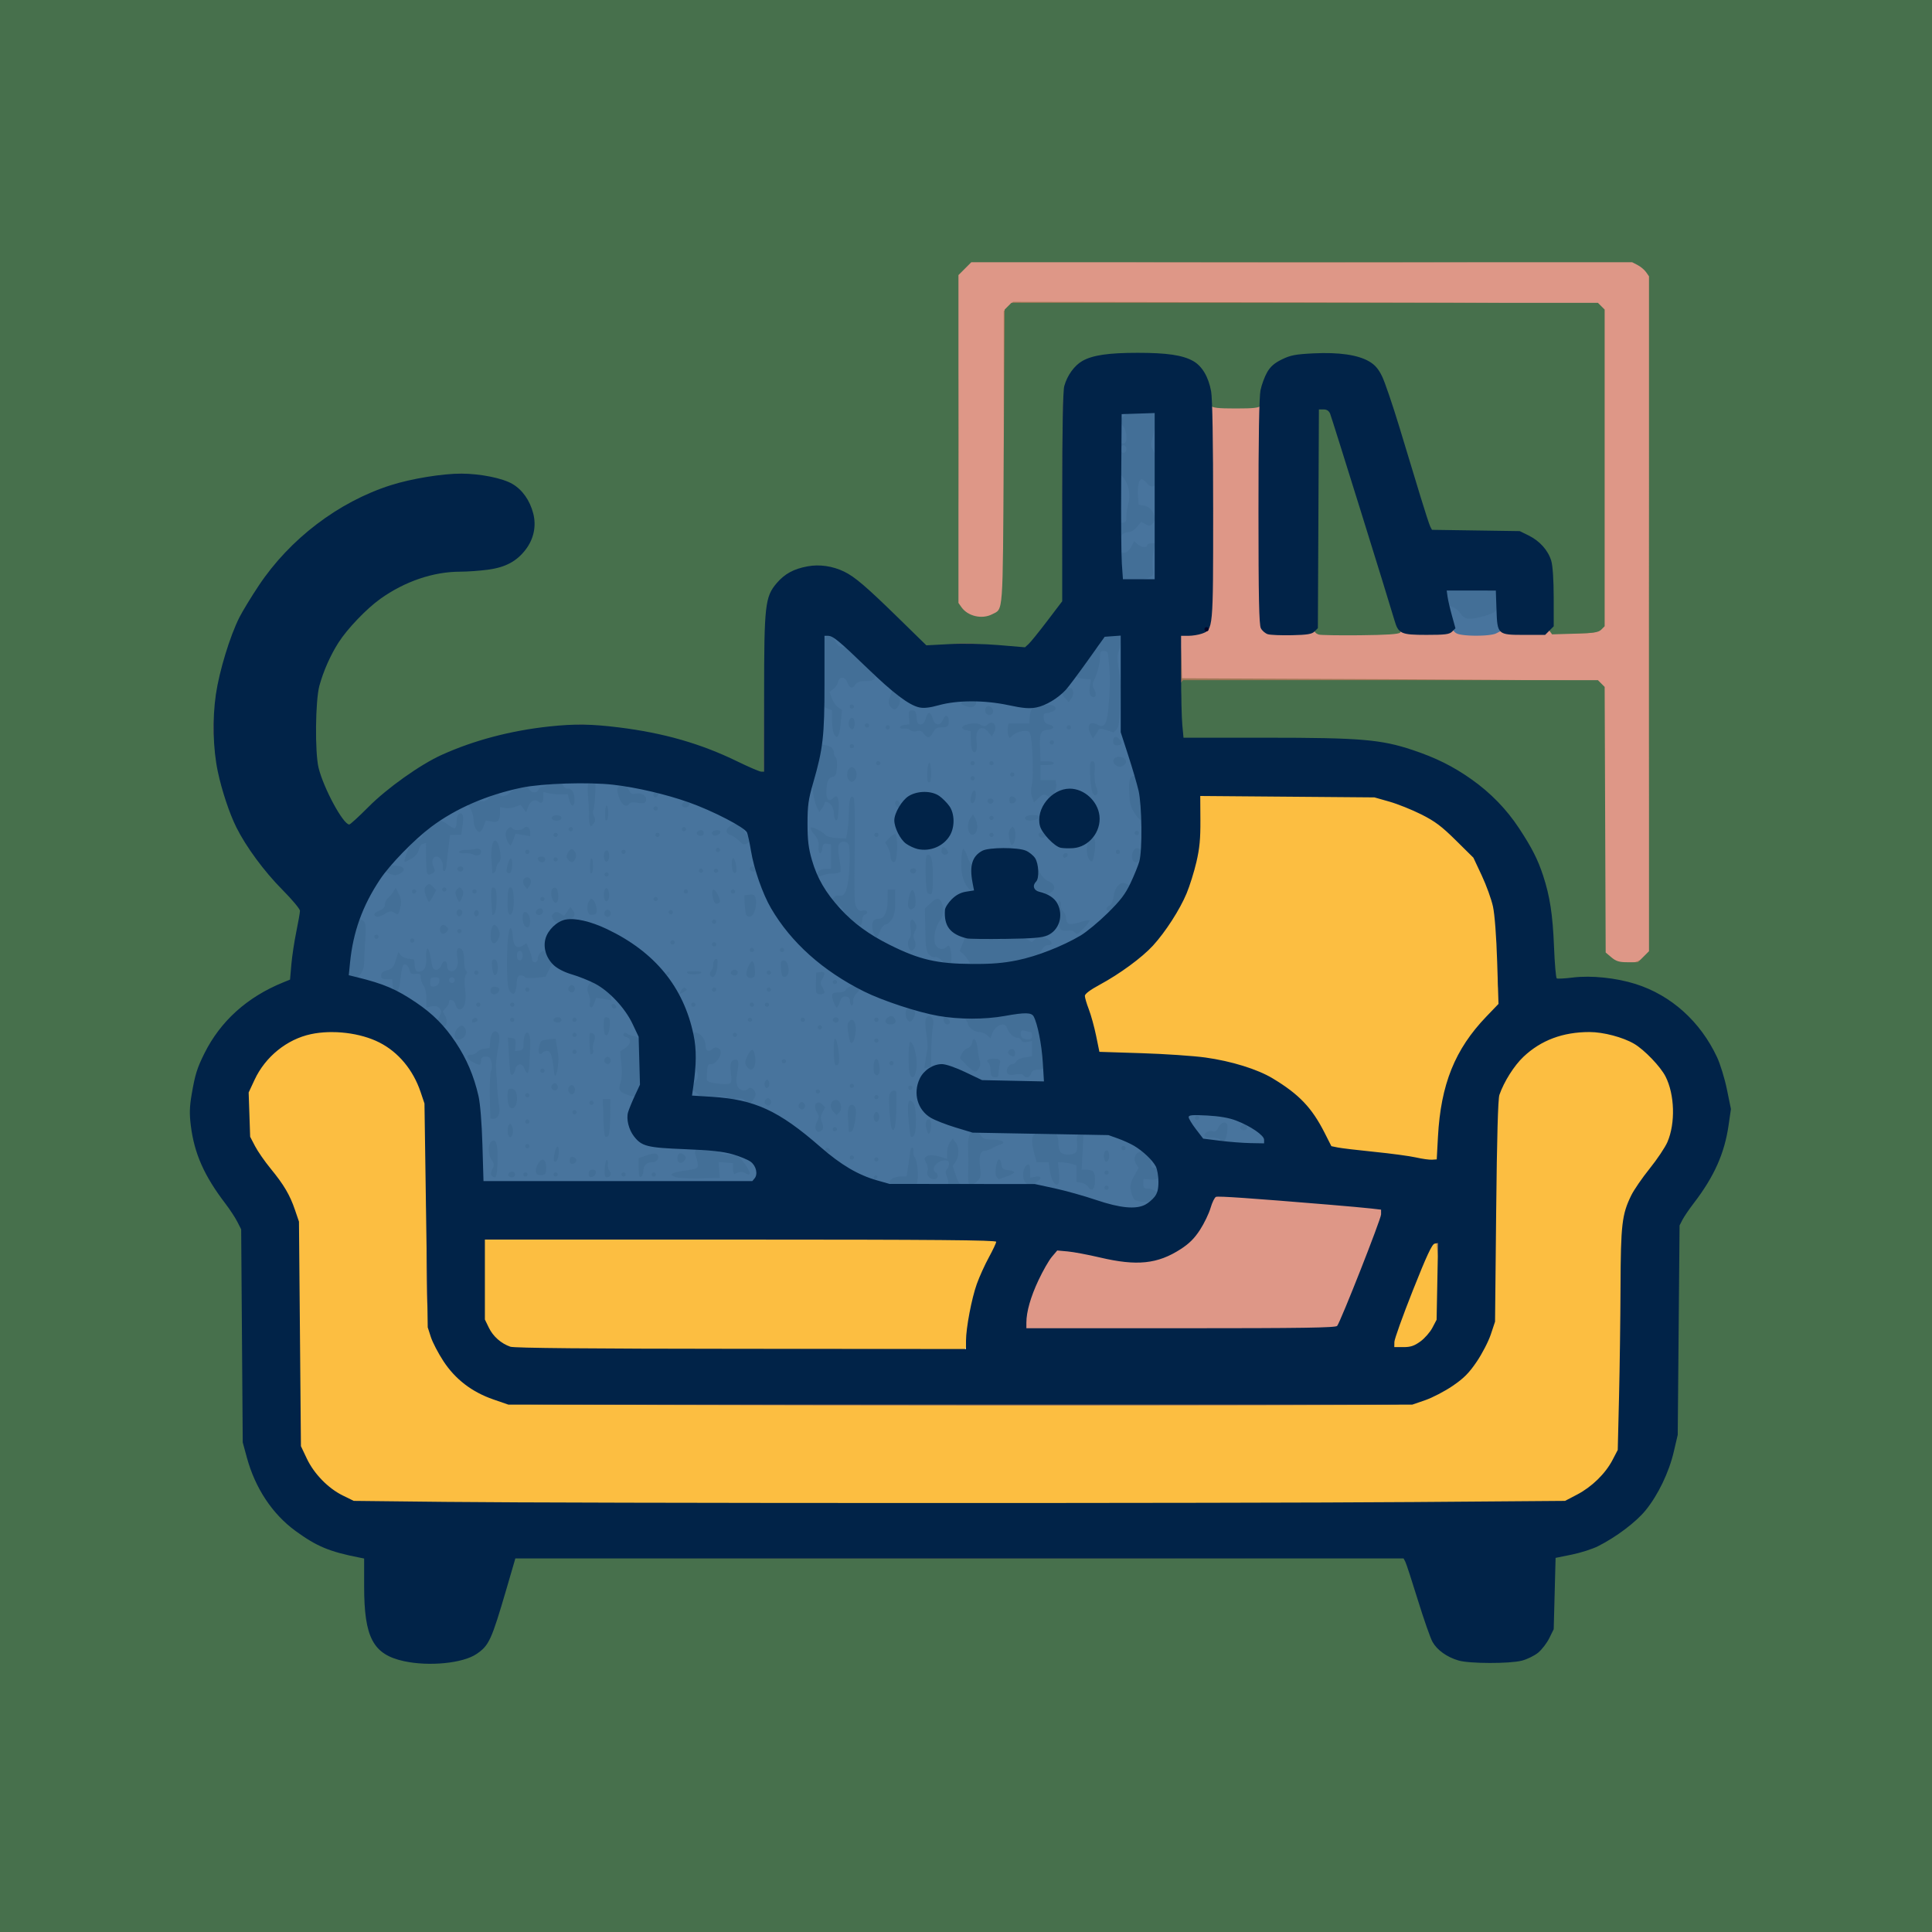 <svg xmlns="http://www.w3.org/2000/svg" width="1024" height="1024" version="1.1"><path fill="#FCBE41" fill-rule="evenodd" d="M188.872 796.593c-4.196-1.254-9.217-3.261-11.16-4.461-1.941-1.2-6.19-5.026-9.44-8.501-6.98-7.461-9.753-14.032-11.238-26.631-.552-4.675-.993-31.783-.98-60.24l.021-51.742-2.424-6.972c-2.277-6.547-5.38-11.478-11.67-18.546-6.103-6.858-8.957-12.188-11.104-20.739l-2.194-8.738 1.799-8.574c1.288-6.136 2.846-10.194 5.48-14.27 4.476-6.924 11.006-12.822 18.744-16.928 11.106-5.893 24.45-6.652 38.794-2.207 10.901 3.378 22.903 13.096 27.749 22.47 2.382 4.608 4.638 13.165 5.715 21.677.534 4.23 1.013 30.556 1.063 58.5l.09 50.809 2.097 7c2.378 7.936 7.647 16.335 13.648 21.757 4.674 4.222 13.363 8.783 20.638 10.834 4.238 1.194 41.64 1.409 245.5 1.409h240.5l7.175-2.663c7.64-2.835 16.281-8.62 20.67-13.835 3.903-4.638 7.474-11.055 9.74-17.503l1.991-5.667.391-56.166c.46-66.15.379-65.461 9.332-79.03l5.701-8.64 8.182-5.38 8.181-5.378 9.552-1.8c8.057-1.517 10.688-1.623 16.818-.674 9.094 1.406 21.81 7.654 27.532 13.527 5.703 5.854 10.95 15.626 12.256 22.827.605 3.336.795 8.51.421 11.498-.926 7.417-6.267 18.121-13.331 26.72-5.704 6.944-10.385 14.968-12.34 21.155-.523 1.655-1.29 29.784-1.703 62.509l-.752 59.5-1.908 5.217c-2.74 7.492-9.664 16.472-16.281 21.113-3.145 2.206-8.623 5.06-12.173 6.34l-6.454 2.33-313.5.186-313.5.186zm83.473-80.732c-5.3-1.2-12.493-7.47-15.356-13.384l-2.179-4.5-.155-19.441-.155-19.441 1.786-1.798 1.785-1.797H525.93l1.773 1.774 1.774 1.774-5.158 10.226c-2.838 5.624-5.866 12.976-6.73 16.337-.864 3.362-2.2 10.947-2.97 16.856-.93 7.131-1.953 11.297-3.045 12.388l-1.644 1.645-116.715.151c-69.927.09-118.38-.226-120.869-.79m464.694-1.314c-.973-1.172.577-5.952 8.027-24.75 11.28-28.463 13.478-33.031 15.69-32.606.91.176 1.969 1.442 2.35 2.814.382 1.372.74 9.726.794 18.563.124 19.883-.964 24.392-7.287 30.221-2.411 2.223-5.763 4.755-7.449 5.626-3.847 1.99-10.523 2.062-12.125.132M755 615.96c-6.622-1.577-24.52-4.01-36.344-4.94-6.514-.512-12.398-1.39-13.075-1.953-.678-.562-3.088-4.745-5.356-9.295s-6.141-10.56-8.607-13.356c-6.256-7.095-19.3-15.41-30.118-19.2-4.95-1.733-13.725-3.798-19.5-4.589-5.775-.79-19.275-1.489-30-1.552-10.725-.064-21.898-.388-24.828-.72-6.245-.709-6.463-1.05-8.2-12.855-.648-4.4-1.851-9.575-2.674-11.5-2.343-5.48-3.137-8.646-2.44-9.732.353-.55 2.667-2.023 5.142-3.273 16.713-8.446 33.983-23.632 42.01-36.942 9.193-15.244 12.947-29.656 12.973-49.803L634 423l2-2 2-2 37.75.017c27.549.013 40.057.396 46.286 1.418 17.832 2.924 27.256 6.302 38.139 13.672 12.594 8.529 22.942 20.289 28.063 31.893 2.466 5.587 4.88 14.706 6.736 25.434 1.344 7.771 1.324 36.641-.028 40.25-.58 1.55-3.647 5.516-6.816 8.816-7.45 7.757-10.037 11.38-14.597 20.435-5.2 10.325-8.407 23.735-9.015 37.696-.274 6.292-.78 12.561-1.123 13.93-.344 1.37-1.444 2.93-2.444 3.465-1 .536-1.962.927-2.135.87-.174-.056-1.891-.478-3.816-.936"/><path fill="#DE9787" fill-rule="evenodd" d="M544 706.723c-1.375-.7-2.649-2.314-2.831-3.585-.538-3.76 2.645-16.234 5.915-23.181 4.886-10.379 10.836-18.899 13.7-19.618 1.465-.367 8.832.736 17.47 2.618l14.937 3.253 11.155-.402 11.154-.402 5.002-2.594c2.751-1.427 7.26-5.006 10.018-7.953 4.966-5.305 7.096-9.224 9.658-17.767.727-2.425 2.078-4.877 3.001-5.45 1.194-.741 11.452-.247 35.5 1.711 45.475 3.703 53.044 4.602 55.505 6.595l2.036 1.649-12.71 31.662c-6.99 17.414-13.409 32.242-14.263 32.952-1.234 1.024-18.118 1.34-82.15 1.537-63.669.196-81.122-.02-83.097-1.025m314.247-194.4c-3.556-.73-8.915-6.464-10.129-10.835-.758-2.733-1.109-25.147-1.112-71.238L847 363H737.191c-93.258 0-110.101-.214-111.75-1.42l-1.941-1.419v-11.997c0-6.599.374-12.372.83-12.83.458-.459 3.833-1.059 7.5-1.334l6.67-.5.5-58.215.5-58.215 1.786-1.785c1.514-1.514 3.598-1.785 13.714-1.785s12.2.271 13.714 1.785l1.786 1.785.5 58.193.5 58.192 42-.141c23.1-.078 62.587-.18 87.75-.228L847 333V163H535.047l-.273 78.25-.274 78.25-1.853 2.732c-6.052 8.921-19.242 8.921-25.294 0L505.5 319.5V146.186l3.099-3.843c2.324-2.882 4.324-4.155 8-5.092 3.845-.98 42.067-1.196 177.401-1l172.5.249 3.118 2.224c1.715 1.223 3.965 3.473 5 5l1.882 2.776v356.197l-1.437 2.686c-2.608 4.873-10.676 8.203-16.816 6.94"/><path fill="#6BA0C5" fill-rule="evenodd" d="M594 641.736c-1.925-.582-8.9-2.827-15.5-4.989s-14.475-4.381-17.5-4.934-24.625-1.322-48-1.709l-42.5-.703-7.575-2.539c-6.5-2.178-11.09-4.781-24.542-13.922-1.263-.858-3.183-2.687-4.266-4.064s-6.85-5.93-12.813-10.118c-15.6-10.954-25.985-14.475-45.123-15.3-6.354-.273-11.763-.707-12.02-.964-.256-.256.337-3.878 1.32-8.047 3.294-13.993.615-32.982-6.55-46.426-4.022-7.545-17.05-21.671-24.887-26.985C322.77 493.392 311.307 489 302.631 489c-3.676 0-5.247.602-8.096 3.104L291 495.207v5.674c0 3.575.59 6.516 1.595 7.951 1.64 2.341 9.708 6.365 16.348 8.153 6.145 1.654 17.176 9.53 21.405 15.281 5.516 7.503 9.296 16.136 10.735 24.519.988 5.76.996 8.665.035 13.88-.668 3.626-2.318 8.77-3.667 11.431-1.716 3.387-2.451 6.483-2.451 10.324 0 11.07 3.43 13.572 18.651 13.595 9.843.016 14.699 1.104 10.652 2.389-3.212 1.02-18.602.877-21.342-.198-3.912-1.535-9.76-8.616-10.537-12.76-.732-3.901-.12-6.358 3.97-15.946 2.106-4.94 2.563-7.603 2.582-15.075.019-6.972-.526-10.693-2.351-16.058-1.307-3.841-3.11-8.405-4.008-10.14-2.559-4.949-12.547-14.13-18.854-17.33-3.155-1.602-8.045-3.407-10.866-4.013-9.097-1.95-16.013-10.556-14.512-18.058.33-1.647 1.54-4.317 2.691-5.933 2.31-3.243 8.653-6.893 11.98-6.893 7.352 0 25.337 8.161 36.61 16.613 8.44 6.328 12.822 11.225 18.311 20.466 9.502 15.993 13.026 30.941 10.959 46.476-.684 5.14-.783 8.998-.245 9.536.497.497 5.832 1.378 11.856 1.959 6.024.58 13.878 1.988 17.453 3.127 10.053 3.203 19.24 8.423 27.603 15.687 4.203 3.65 9.162 7.655 11.02 8.9s3.377 2.677 3.377 3.18c0 1.694 14.441 9.86 21.5 12.157l7 2.277 42.5.634c34.834.52 43.402.921 47.5 2.227 2.75.876 7.025 1.908 9.5 2.294 2.475.385 8.775 2.32 14 4.298 7.625 2.888 10.92 3.605 16.692 3.633l7.192.036 3.558-3.446c1.957-1.896 3.558-4.172 3.558-5.059s.707-2.486 1.572-3.554l1.571-1.941-.58 3.416c-.805 4.743-4.71 9.493-9.852 11.982-4.757 2.303-6.468 2.425-11.711.838M254.217 627.75c-.605-.736-1.211-10.508-1.472-23.75l-.445-22.5-2.173-7.321c-3.542-11.932-8.171-19.91-17.23-29.7-11.566-12.499-21.047-18.574-35.038-22.45-4.025-1.116-8.51-2.029-9.966-2.029-4.696 0-5.384-2.02-4.063-11.938 3.124-23.464 14.3-44.237 33.069-61.47 9.335-8.57 21.682-17.1 31.15-21.521 6.371-2.975 21.736-7.824 31.451-9.927 8.919-1.93 14.275-2.37 16.146-1.322l1.826 1.021-2.486.53c-1.367.292-6.536 1.042-11.486 1.668s-11.666 1.805-14.924 2.62c-9.055 2.268-22.813 8.07-31.37 13.232-10.326 6.227-22.226 16.027-25.537 21.031-1.484 2.242-3.081 4.076-3.55 4.076-1.031 0-9.853 13.569-13.495 20.756-4.151 8.192-7.535 19.74-8.232 28.093-.52 6.227-.351 7.94.877 8.96.835.692 4.829 2.171 8.875 3.285 8.167 2.25 22.36 9.476 28.053 14.283 2.034 1.718 5.1 4.194 6.816 5.503 3.908 2.983 12.106 14.52 16.555 23.299 1.862 3.673 4.359 9.973 5.548 14 1.8 6.096 2.24 10.667 2.623 27.321.263 11.416.9 20.536 1.483 21.25.8.978 16.096 1.25 70.329 1.25h69.306l1.572-1.571c2.322-2.322 1.918-6.01-.9-8.228-1.36-1.069-5.522-2.7-9.25-3.624-14.342-3.555-14.789-3.712-13.133-4.639 1.794-1.004 19.016 3.283 22.587 5.623 1.232.807 2.995 2.62 3.919 4.03 2.314 3.532.848 7.397-3.663 9.657l-3.489 1.749-69.628.001c-54.488.002-69.85-.27-70.655-1.248m358.527-8.25c-2.358-4.48-8.569-10.028-14.588-13.032-8.972-4.478-17.551-5.395-50.875-5.433L517.06 601l-7.658-2.5c-4.212-1.375-8.29-2.5-9.064-2.5-.773 0-3.673-1.15-6.445-2.554-3.894-1.973-5.473-3.508-6.945-6.75-2.318-5.105-2.442-8.842-.423-12.746.839-1.622 1.626-2.951 1.75-2.952.123-.001.078 3.074-.102 6.833l-.325 6.836 2.734 3.25c3.338 3.966 11.563 7.738 19.785 9.073 3.373.547 18.282 1.002 33.132 1.01 14.85.01 31.01.476 35.91 1.037 10.521 1.205 20.38 5.019 27 10.443 4.953 4.059 9.006 9.783 8.334 11.772-.236.699-1.116-.072-2-1.752m50.756-11.124c-6.05-.654-13.776-1.23-17.168-1.282-3.393-.052-6.878-.366-7.745-.7-.868-.332-2.535-2.308-3.705-4.39s-4.097-5.432-6.505-7.445S624 590.18 624 589.3v-1.603l10.25.63c5.638.345 12.674 1.35 15.637 2.23 7.765 2.31 15.832 6.866 21.89 12.364 3.934 3.569 4.953 5.025 4 5.716-.791.575-5.457.476-12.277-.26m5-4.828c0-2.814-6.851-7.231-14.673-9.46-3.67-1.047-10.083-2.222-14.25-2.613l-7.577-.71.005 2.868c.003 1.87 1.201 4.17 3.449 6.617l3.444 3.75 5.801.088c3.19.048 8.051.448 10.801.889 2.75.44 6.8.738 9 .662 3.253-.113 4-.503 4-2.091m-146-29.442c-7.045-2.057-21.53-9.23-19.825-9.818.647-.223 3.122.59 5.5 1.805 2.379 1.216 7.65 3.267 11.714 4.559 6.014 1.911 9.573 2.348 19.128 2.348 9.157 0 12.009-.326 12.97-1.484.977-1.178.922-4.056-.27-13.97-.994-8.284-2.147-13.592-3.422-15.767l-1.923-3.279-4.936.061c-2.715.033-9.93.662-16.034 1.397-10.905 1.312-17.068.929-15.884-.987.33-.534 4.061-.99 8.291-1.014s12.191-.871 17.691-1.883c10.317-1.898 11.548-1.721 13.51 1.944 1.888 3.528 5.187 17.847 6.076 26.372.664 6.369.607 9.276-.202 10.25-1.747 2.105-24.638 1.727-32.384-.534m-33.5-5.003c0-1.262 5.418-5.11 7.154-5.08.758.012.254.898-1.154 2.028-3.787 3.04-6 4.165-6 3.052m4-30.758c-19.965-5.087-35.971-11.813-49.42-20.766-16.595-11.047-30.656-26.455-38.113-41.763-3.724-7.646-5.868-14.923-9.216-31.289-.624-3.046-1.739-4.613-4.782-6.72-4.314-2.986-22.14-10.844-31.271-13.785-12.446-4.009-32.24-8.008-39.78-8.037-2.155-.009-4.518-.396-5.252-.861-2.3-1.458 1.698-2.278 7.787-1.596 7.169.802 23.415 4.16 28.547 5.902 2.2.746 7.825 2.564 12.5 4.039 9.812 3.097 32.804 14.275 33.967 16.515.434.834 1.11 5.03 1.501 9.323 1.259 13.779 9.264 32.269 19.456 44.939 13.362 16.609 33.86 29.547 59.604 37.622 7.135 2.237 14.997 4.336 17.472 4.663 7.422.981 9.112 1.48 8.482 2.498-.788 1.276-4.707 1.042-11.482-.684m17.244-25.01c-.691-.278-1.002-.917-.691-1.42.31-.503 3.801-.924 7.756-.935 3.955-.01 10.118-.443 13.695-.96 9.761-1.414 23.489-5.61 32.755-10.012 14.756-7.011 23.825-14.393 30.713-24.997 5.94-9.147 6.616-10.588 8.67-18.493 2.282-8.782 2.433-24.637.33-34.703-.841-4.023-3.328-12.885-5.527-19.692-2.355-7.29-3.737-13.202-3.363-14.383.505-1.59.818-1.718 1.512-.622.481.76.882 2.411.89 3.67.01 1.257 2.033 8.232 4.498 15.5 8.145 24.014 8.397 40.835.873 58.35-3.034 7.061-5.103 10.076-11.708 17.054-4.413 4.661-10.751 10.41-14.085 12.776-8.292 5.882-20.958 12.075-29.747 14.544-12.44 3.494-32.69 5.888-36.571 4.324M497 511.443c-16.315-3.158-27.65-8.74-47.162-23.223-7.344-5.451-17.858-21.447-21.456-32.64-2.052-6.387-2.609-10.174-2.657-18.079-.045-7.324.491-11.873 2.004-17 1.136-3.85 3.004-10.375 4.151-14.5l2.086-7.5.017-30.595.017-30.595 1.974-1.787 1.975-1.787 2.775 1.768c3.504 2.232 15.117 12.705 25.098 22.634 4.223 4.201 10.091 9.264 13.04 11.25l5.362 3.612h7.438c5.197 0 8.401-.527 10.638-1.75 2.446-1.337 5.44-1.734 12.7-1.68 5.792.042 11.707.725 15.154 1.75 3.34.992 9.068 1.677 14 1.672l8.346-.008 4.66-2.742c5.052-2.972 7.605-5.92 19.801-22.864 5.346-7.427 9.001-11.534 11.004-12.364 3.353-1.388 5.78-.84 6.681 1.506.802 2.09-.381 3.145-1.863 1.663-1.976-1.976-5.266-1.334-8.021 1.567-1.437 1.512-5.74 7.25-9.56 12.75-3.822 5.5-8.918 11.913-11.325 14.251-5.392 5.237-11.716 8.437-17.775 8.994-2.586.237-8.743-.49-14.055-1.661-11.262-2.483-22.15-2.635-31.047-.435-3.575.884-8.59 1.66-11.145 1.724-3.797.096-5.53-.512-9.5-3.33-8.184-5.814-15.261-12.07-26.434-23.37l-10.706-10.827-2.857.327-2.858.327-.603 29c-.332 15.95-1.093 31.025-1.691 33.5s-2.264 8.528-3.701 13.452c-3.533 12.104-4.341 25.718-2.114 35.62 3.254 14.465 7.376 21.937 18.609 33.733 6.515 6.842 11.836 10.626 22.57 16.052 8.238 4.164 16.026 6.955 25.43 9.111 7.195 1.65 9.592 2.56 8.44 3.206-.517.289-3.865-.04-7.44-.732m11.5-15.104c-1.65-.87-4.012-2.505-5.25-3.634-1.789-1.632-2.25-3.132-2.25-7.32 0-2.896.479-5.562 1.064-5.923.719-.445.849.487.4 2.875-.807 4.305 1.022 10.318 3.55 11.672 1.077.576 11.759.992 25.466.992h23.61l2.455-2.455c1.946-1.945 2.455-3.481 2.455-7.41v-4.957l-3.077-2.59c-2.387-2.008-4.167-2.588-7.94-2.588-2.676 0-5.19-.524-5.585-1.166-.419-.677.404-2.062 1.965-3.306 2.066-1.647 2.826-3.328 3.294-7.28l.608-5.136-3.055-3.056-3.056-3.056h-22.245l-2.575 2.575-2.574 2.574.478 4.972c.354 3.691 1.208 5.735 3.313 7.932 1.755 1.832 2.476 3.308 1.892 3.873-.518.502-3.868 1.086-7.443 1.298-3.575.213-7.4.739-8.5 1.169-1.498.586-1.296.134.806-1.805 1.694-1.563 3.972-2.588 5.75-2.588 2.453 0 2.944-.406 2.944-2.435 0-1.34-.437-3.583-.97-4.987-1.4-3.682 1.918-10.966 6.18-13.565 2.693-1.642 5.045-2.006 12.963-2.01l9.674-.003 2.957 2.488c1.626 1.369 3.738 4.134 4.692 6.146l1.736 3.657-1.616 3.388c-.889 1.864-1.616 4.054-1.616 4.868 0 .824 2.35 2.517 5.311 3.827l5.311 2.349 1.77 4.631c1.437 3.764 1.56 5.26.659 7.992-1.29 3.906-4.378 7.076-8.366 8.587-1.662.63-10.88 1.05-22.5 1.027-15.961-.033-20.253-.34-22.685-1.622m-25-46.791c-2.2-.81-4.754-2.398-5.676-3.529s-2.422-4.303-3.334-7.048l-1.658-4.992 2.134-4.409c3.82-7.891 12.078-12.043 19.219-9.662 4.33 1.444 10.649 7.49 11.394 10.902.324 1.48.785 3.316 1.026 4.08.736 2.33-3.606 10.01-7.214 12.762-4.16 3.172-10.398 3.917-15.891 1.896m77.5-.67c-3.883-1.549-7.06-4.961-9.187-9.865-1.323-3.052-1.745-5.56-1.317-7.84.81-4.317 7.628-11.728 12.17-13.227 7.761-2.561 17.658 3.729 20.431 12.984l1.214 4.054-1.714 3.758c-2.01 4.407-5.458 8.58-8.386 10.146-2.533 1.356-9.8 1.35-13.21-.01m-61.355-4.056c4.758-4.757 5.52-10.15 2.293-16.232-1.28-2.413-3.547-5.108-5.037-5.989-3.197-1.888-10.474-2.044-13.626-.293-1.224.68-3.361 2.777-4.75 4.66-1.897 2.57-2.525 4.65-2.525 8.359v4.937l4.493 4.493 4.493 4.493 5.578-.463c4.73-.392 6.112-.995 9.081-3.965m75.414.642c2.21-1.395 4.451-3.675 4.98-5.065 1.418-3.73 1.169-10.096-.524-13.369-2.393-4.628-6.62-7.029-12.372-7.029-2.777 0-6.138.496-7.47 1.103-3.655 1.666-6.68 7.83-6.638 13.533.02 2.675.636 5.947 1.37 7.27 1.85 3.341 7.288 6.002 12.365 6.052 2.903.029 5.556-.77 8.289-2.495m-270.31-32.126c.688-.278 1.813-.278 2.5 0 .688.277.125.504-1.25.504s-1.937-.227-1.25-.504m464.418-83.025c-.643-1.2-1.198-2.999-1.234-3.997-.037-.999-.886-4.291-1.887-7.316l-1.82-5.5 1.541-1.75c1.28-1.454 3.286-1.75 11.84-1.75 6.101 0 11.422.51 13.055 1.25l2.757 1.25-12.46.5-12.46.5-.323 2.815c-.177 1.548.435 5.223 1.361 8.167 1.84 5.85 1.606 9.525-.37 5.831m24.471.993c-.932-.932-.753-8.578.237-10.14.675-1.064.975-.997 1.485.332.934 2.434.78 9.296-.222 9.916-.473.292-1.148.244-1.5-.108m-199.004-23.379L592 305.855v-84.946l2.455-2.454 2.454-2.455h6.923c4.934 0 7.28.431 8.168 1.5.685.825.852 1.525.372 1.556-.48.03-4.472.143-8.872.25l-8 .194-.261 42.384c-.192 31.195.048 42.756.907 43.792.84 1.01 3.022 1.326 7.736 1.116l6.567-.292 1.26-2.5 1.262-2.5.014 2.693c.022 3.89-3.305 5.807-10.073 5.807-4.194 0-6.319-.532-8.277-2.073"/><path fill="#A07757" fill-rule="evenodd" d="M378.166 799.124c-1.064-.675-.997-.975.332-1.485 2.177-.835 287.827-.835 290.004 0 1.329.51 1.396.81.332 1.485-1.744 1.105-288.924 1.105-290.668 0m-221.434-41.38c-.301-.784-.201-1.985.221-2.669.593-.958.894-.917 1.315.182.301.783.201 1.984-.221 2.668-.593.958-.894.917-1.315-.182m121.434-13.62c-1.064-.675-.997-.975.332-1.485 2.526-.97 461.803-.734 463.336.237 1.064.675.997.975-.332 1.485-2.526.97-461.803.734-463.336-.237m2-27c-1.064-.675-.997-.975.332-1.485 2.177-.835 228.827-.835 231.004 0 1.329.51 1.396.81.332 1.485-1.744 1.105-229.924 1.105-231.668 0m579.473-13.622c-.954-2.486-.742-35.79.237-37.336 1.64-2.588 2.124 1.806 2.109 19.166-.015 16.215-.79 22.223-2.346 18.17m-633-11c-.833-2.172-.833-39.832 0-42.004 1.612-4.2 2.33 2.273 2.33 21.002s-.718 25.203-2.33 21.002m535.988-24.554c-1.363-6.536-1.645-15.045-.567-17.06.922-1.722 1.332-1.878 2.032-.773 1.162 1.834 1.13 16.985-.039 18.833-.724 1.145-1.022.935-1.426-1m.53-59.948c0-1.375.228-1.937.505-1.25.278.688.278 1.813 0 2.5-.277.688-.504.125-.504-1.25M620.75 560.338c.688-.278 1.813-.278 2.5 0 .688.277.125.504-1.25.504s-1.937-.227-1.25-.504m-445.584-14.214c-1.074-.68-1.025-.964.25-1.453.871-.335 2.297-.335 3.168 0 1.275.489 1.324.772.25 1.453-.734.465-1.559.845-1.834.845s-1.1-.38-1.834-.845m687.334-35.06c2.2-.378 5.512-1.484 7.36-2.458s3.03-1.238 2.628-.587c-1.145 1.854-7.088 3.994-10.706 3.856l-3.282-.125zm12.182-10.716c-1.041-1.04-.829-350.14.213-350.783.493-.305 1.168.156 1.5 1.023.919 2.394.693 347.726-.229 349.177-.441.696-1.11.958-1.484.583m-249.047-139.42L623 358.854l.015-9.678c.009-5.322.428-10.329.932-11.125.726-1.148 1.033-.941 1.484 1 .313 1.346.682 6.498.82 11.448l.249 9 109.917.5c86.687.394 110.005.764 110.333 1.75.332.995-21.918 1.25-109.032 1.25H628.27zm201.531-25.784c-2.261-1.467 1.21-2.144 11-2.144 6.755 0 8.897.312 8.586 1.25-.28.849-3.276 1.332-9.333 1.505-4.905.14-9.52-.135-10.253-.611m-321.561-19.732c-.79-2.06-.79-162.765 0-164.824.332-.867 1.007-1.328 1.5-1.023 1.187.733 1.187 166.137 0 166.87-.493.305-1.168-.156-1.5-1.023m27.062.921c-.367-.366-.667-34.587-.667-76.045v-75.379l2.458-2.458 2.457-2.457 154.71.253c122.489.2 154.795.513 155.124 1.5.33.991-31.495 1.299-155.417 1.5L535.5 163.5l-.5 76.167c-.275 41.892-.763 76.43-1.083 76.75-.321.32-.884.283-1.25-.084M517 138.107c0-.491.712-1.166 1.582-1.5 2.064-.792 341.766-.794 343.83-.002.867.332 1.328 1.007 1.023 1.5-.735 1.19-346.435 1.192-346.435.002"/><path fill="#48749D" fill-rule="evenodd" d="M595.5 642.313c-1.1-.25-6.5-1.998-12-3.882s-16.3-4.681-24-6.214l-14-2.788-22 .357c-12.1.196-25.375.362-29.5.368-24.789.036-42.767-5.276-53.68-15.862-2.101-2.038-5.733-4.952-8.07-6.476s-4.25-3.125-4.25-3.557c0-1.268-10-8.633-16.5-12.152-11.623-6.293-14.981-7.173-29.83-7.814-10.237-.441-14.214-.98-15.306-2.072-1.122-1.122-1.324-2.824-.841-7.098.349-3.093 1.092-7.11 1.652-8.929.593-1.93.724-6.22.314-10.307-.742-7.39-6.098-24.003-9.434-29.268-1.088-1.715-2.87-4.738-3.959-6.717-3.022-5.488-16.343-17.346-24.615-21.913-7.607-4.199-18.253-8.308-24.57-9.483-4.469-.832-10.128 1.369-12.387 4.817-.936 1.428-1.715 4.909-1.828 8.162l-.196 5.672 3.203 2.865c1.852 1.658 6.155 3.745 10.209 4.952 3.853 1.147 8.262 3.136 9.797 4.42 1.535 1.282 3.74 2.629 4.898 2.991 1.159.362 5.018 3.462 8.576 6.887 5.21 5.016 7.134 7.785 9.888 14.228l3.42 8 .14 10c.088 6.334-.323 10.916-1.123 12.5-2.019 3.998-3.856 12.005-4.279 18.644l-.39 6.144 2.83 3.16c1.725 1.923 4.395 3.517 6.831 4.075 2.2.505 8.275.658 13.5.342 7.384-.448 11.737-.122 19.544 1.466 12.009 2.443 20.523 5.481 22.987 8.203 2.48 2.74 2.295 7.585-.392 10.272l-2.195 2.194H257.071l-1.785-1.784-1.786-1.784-.654-21.716c-.36-11.944-1.112-23.454-1.67-25.578-2.006-7.627-5.672-16.243-9.418-22.138-2.098-3.3-4.589-7.308-5.536-8.907-2.157-3.64-3.192-4.608-11.222-10.487-8.952-6.554-18.373-11.592-25.5-13.637-3.3-.947-8.025-2.53-10.5-3.517l-4.5-1.796-.5-4.828c-.275-2.655.098-7.078.828-9.828s1.937-7.479 2.682-10.509 2.23-7.553 3.302-10.051c4.727-11.028 18.875-29.848 27.997-37.243 17.283-14.01 27.42-19.865 43.691-25.239 10.794-3.564 23.132-5.74 28.224-4.977 3.49.524 4.87.292 6.377-1.073l1.924-1.74 13.737 1.127c16.516 1.356 24.306 2.467 31.407 4.477 22.876 6.477 25.118 7.277 37.331 13.314 9.795 4.842 12.524 6.36 14.732 8.191 1.418 1.178 3.04 7.322 4.279 16.223.901 6.471 3.285 13.548 7.073 21 4.629 9.105 7.978 13.813 16.39 23.038 12.252 13.439 32.636 25.865 54.026 32.933 8.602 2.843 24.406 5.997 26.848 5.358 1.217-.318 4.295.218 6.84 1.19 3.659 1.397 5.278 1.546 7.721.712 1.7-.58 6.241-1.355 10.091-1.721s8.95-1.144 11.333-1.728l4.332-1.061 1.762 1.89c3.423 3.67 6.094 11.98 6.138 19.1.026 4.15.658 7.987 1.625 9.87l1.582 3.08-1.386 2.877c-.762 1.583-2.511 3.19-3.886 3.57-1.375.381-6.84.737-12.145.792-7.212.075-11.373-.433-16.5-2.015-3.77-1.163-9.43-3.413-12.576-5-5.583-2.815-10.692-3.55-15.574-2.243-5.482 1.469-8.15 14.655-4.257 21.04l1.94 3.181 11.306 3.67L514.5 598.2l34 .336 34 .335 6.556 1.938c3.605 1.066 8.098 2.735 9.983 3.71C603.653 606.905 614 616.104 614 617.82c0 .757.702 2.857 1.56 4.665l1.561 3.289-1.51 3.612c-2.434 5.827-6.428 10.323-10.683 12.025-3.972 1.59-5.684 1.753-9.428.9m62-34.442c-2.75-.474-8.122-1.096-11.938-1.381-4.564-.342-7.587-1.108-8.835-2.237-3.652-3.305-8.876-11.243-8.541-12.98.243-1.264 1.724-1.95 5.326-2.467 10.591-1.52 28.46 4.464 36.702 12.29 2.098 1.991 3.786 4.555 3.786 5.75V609l-5.75-.134c-3.163-.073-8-.521-10.75-.995m-150.894-94.599c-.216-.216-3.359-.813-6.983-1.326-7.019-.994-20.612-5.36-27.158-8.723-12.497-6.42-22.257-13.544-23.087-16.852-.34-1.356-1.338-2.371-2.331-2.371-1.862 0-5.047-2.974-5.047-4.714 0-.58-1.057-1.749-2.35-2.595-3.57-2.34-10.115-16.066-12.655-26.537-3.023-12.468-2.358-20.624 2.997-36.706l3.978-11.948.021-11.5c.015-8.222.447-12.316 1.515-14.364 1.79-3.433 1.869-5.063.358-7.483-.87-1.392-.732-3.796.585-10.236 2.054-10.041 2.093-11.126.614-16.826-.832-3.204-.844-4.708-.046-5.5 1.591-1.58 9.918 3.27 12.748 7.424 1.246 1.829 3.562 4.114 5.147 5.078 1.632.992 3.384 3.275 4.04 5.262.86 2.605 1.88 3.669 3.957 4.125 1.539.338 5.226 2.767 8.194 5.398 8.258 7.32 13.686 10.122 19.61 10.122 2.77 0 6.868-.646 9.107-1.436 5.762-2.033 23.136-2.186 31.18-.274 3.575.85 9.288 1.848 12.696 2.22l6.196.674 4.829-2.629c2.656-1.445 6.393-4.16 8.304-6.035 7.338-7.194 9.975-10.287 9.975-11.703 0-.808 1.164-2.56 2.587-3.893s3.185-3.85 3.916-5.594c1.453-3.468 4.962-6.004 5.995-4.333.341.552 1.493 1.003 2.561 1.003 1.274 0 1.941-.687 1.941-2 0-1.44.667-2 2.378-2 4.904 0 5.117 1.267 5.195 30.909l.073 27.591 1.767 4.5c.972 2.475 2.216 6.3 2.765 8.5a255 255 0 0 0 2.324 8.5c1.977 6.711 2.565 10.598 3.05 20.192.356 7.031-.024 10.429-1.99 17.777-2.443 9.126-4.566 13.526-8.786 18.208-1.252 1.389-3.344 4.604-4.65 7.144-1.646 3.205-4.708 6.412-10 10.472-4.194 3.22-10.101 7.23-13.126 8.913-6.62 3.684-20.434 8.757-28 10.283-3.025.61-7.75 1.56-10.5 2.11-5.053 1.01-23.168 1.9-23.894 1.173m12.22-15.497c1.812-1.813 12.16-1.783 15.358.045 2.096 1.197 2.999 1.273 4.116.346.786-.653 4.753-1.604 8.814-2.114l7.384-.927 3.364-3.671 3.364-3.672-.567-3.497c-.891-5.491-3.187-8.137-8.145-9.386-2.45-.617-5.011-1.793-5.692-2.614-.998-1.202-.907-2.072.47-4.47.94-1.637 1.708-4.313 1.708-5.946 0-3.625-2.35-8.405-4.545-9.248-.89-.341-6.492-.621-12.448-.621h-10.83l-2.588 3.077c-3.012 3.58-3.396 8.461-1.026 13.044 2.048 3.962.73 5.563-5.332 6.472-2.776.416-5.524 1.609-6.918 3.003-1.78 1.78-2.31 3.417-2.298 7.109.009 2.637.348 5.318.755 5.956 1.156 1.818 10.555 8.121 12.28 8.236.853.057 2.101-.448 2.775-1.122m-19.533-51.79c5.5-4.327 6.002-14.98.953-20.25-3.174-3.313-8.97-5.065-13.778-4.163-1.926.361-4.81 1.878-6.407 3.371-5.25 4.904-5.281 14.99-.064 20.207l2.85 2.85h6.941c5.446 0 7.495-.434 9.505-2.016m76.913-.671c3.609-3.266 5.05-7.293 4.534-12.664l-.482-5.02-4.09-3.815-4.09-3.815h-4.891c-6.11 0-10.935 2.991-13.6 8.431l-1.912 3.905 1.222 4.569c1.404 5.249 2.968 7.259 7.428 9.546 4.071 2.088 13.025 1.447 15.88-1.137M772.08 335.735c-1.91-.975-2.8-2.813-4.234-8.735-.998-4.125-1.821-8.412-1.83-9.527-.01-1.116.684-3.028 1.54-4.25l1.556-2.223h11.789c9.983 0 12.02.268 13.302 1.75 1.151 1.331 1.487 4.136 1.405 11.72l-.109 9.97-2.5 1.265c-3.214 1.627-17.75 1.648-20.919.03m7.312-16.317c.334-.87.607-2.445.607-3.5 0-1.529-.717-1.918-3.531-1.918-4.23 0-5.508 2.194-2.935 5.037 2.14 2.366 5.025 2.554 5.859.381m-182.726-11.085c-.367-.366-.667-1.568-.667-2.67 0-1.103-.758-2.843-1.685-3.867l-1.685-1.862-.257-34.217c-.141-18.82.054-37.367.435-41.217l.692-7 9.5.344c6.52.236 9.97.796 11 1.785 1.265 1.215 1.546 6.875 1.795 36.156.162 19.093.007 38.02-.344 42.06-.856 9.837-2.19 11.155-11.284 11.155-3.759 0-7.134-.3-7.5-.667"/><path fill="#47704C" fill-rule="evenodd" d="M0 512V0h1024v1024H0zm248.282 364.653c5.1-2.135 10.419-8.793 12.273-15.362 5.642-19.994 10.508-34.783 11.903-36.177l1.613-1.614h470.106l1.695 2.093c.932 1.151 3.839 9.251 6.46 18s5.474 17.867 6.34 20.262c1.961 5.427 6.782 11.019 11.03 12.794 2.285.955 8.213 1.351 20.2 1.351 9.592 0 18.192-.464 19.783-1.067 4.003-1.516 7.29-4.805 9.425-9.433l1.846-4 .022-18.559c.016-13.27.378-19.03 1.272-20.211.764-1.01 3.931-2.073 8.146-2.734 14.985-2.35 25.195-7.818 36.718-19.667 8.924-9.175 13.94-18.257 16.896-30.589l1.976-8.24.022-52c.018-42.876.287-53.127 1.535-58.42 1.185-5.026 3.003-8.504 8.366-16 8.927-12.481 12.422-18.916 15.249-28.08 1.9-6.16 2.311-9.734 2.3-20-.017-14.472-1.369-20.115-7.783-32.5-3.091-5.969-6.313-10.158-12.688-16.5-9.69-9.64-16.845-13.776-29.487-17.044-6.783-1.754-10.47-2.027-24.235-1.797-12.05.202-16.56-.054-17.5-.992-.897-.896-1.438-7.285-1.859-21.965-.482-16.816-1.008-22.275-2.804-29.083-2.4-9.093-8.175-21.405-14.13-30.119-5.236-7.662-20.075-21.834-28.674-27.385-8.754-5.652-20.067-10.593-31.358-13.697l-8.44-2.32-53.716-.549-53.715-.549-1.785-1.786-1.784-1.785V364.07l1.786-1.785 1.786-1.786h219.857l1.785 1.785 1.786 1.786.27 70.392.27 70.392 3.056 2.573c2.473 2.08 4.108 2.572 8.558 2.572h5.5l2.923-2.923 2.923-2.923V146.445l-1.56-2.228c-.86-1.226-2.862-2.9-4.451-3.723l-2.89-1.494H514.8l-3.4 3.4-3.4 3.4v173.755l1.56 2.228c3.397 4.85 10.89 6.587 16.312 3.783 5.951-3.077 5.585 1.899 6.128-83.184l.5-78.311 1.786-1.786 1.785-1.785H846.93l1.785 1.786 1.786 1.785V331.93l-1.786 1.785c-1.471 1.472-3.923 1.85-13.932 2.147l-12.147.36-1.317-1.801c-.976-1.335-1.318-6.516-1.318-19.963v-18.161l-2.274-3.374c-1.25-1.856-3.792-4.398-5.648-5.648L808.704 285l-23.102-.1c-12.706-.055-24.22-.41-25.587-.791-1.367-.38-3.04-1.798-3.717-3.15-.678-1.353-4.88-14.609-9.34-29.459-12.711-42.33-14.98-49.238-17.319-52.707-1.202-1.785-3.705-4.269-5.56-5.52L720.703 191h-38.408l-3.306 2.25c-5.2 3.538-7.282 7.11-8.076 13.85-.412 3.493-1.427 6.842-2.355 7.77-1.325 1.325-3.864 1.63-13.559 1.63-9.65 0-12.237-.309-13.545-1.616-.941-.941-1.972-4.485-2.468-8.49l-.853-6.874-4.509-4.26-4.509-4.26h-25.124c-16.608 0-25.864.38-27.308 1.122-2.825 1.452-7.535 5.826-9.02 8.378-.833 1.43-1.306 18.537-1.664 60.085l-.5 58.085-8.836 11.588c-4.86 6.373-9.634 12.31-10.61 13.194-2.08 1.881-1.365 1.854-29.054 1.107-11.825-.32-22.74-.576-24.255-.57-2.218.009-6.31-3.422-21-17.606-10.035-9.69-20.495-18.91-23.245-20.49l-5-2.874-9.79-.01c-7.756-.007-10.586.397-13.624 1.947-4.131 2.108-8.628 6.877-10.36 10.988-.686 1.627-1.286 19.131-1.652 48.154-.453 35.999-.856 45.939-1.915 47.212l-1.341 1.614-11.764-5.897c-6.47-3.244-16.27-7.466-21.776-9.382-22.578-7.86-47.736-11.405-72.487-10.218-16.649.798-28.066 2.568-41.291 6.4-25.512 7.391-43.983 18.37-62.06 36.891-4.983 5.105-9.55 9.282-10.147 9.282-1.608 0-6.552-5.961-10.13-12.214C168.14 415.51 164 400.022 164 386.022c0-10.43 3.202-25.426 7.343-34.39 4.565-9.878 12.244-20.939 19.313-27.818 7.704-7.495 21.562-16.058 31.14-19.24 9.204-3.058 24.927-5.56 34.986-5.568 8.142-.007 13.216-1.685 17.557-5.809 3.827-3.635 5.425-6.936 6.205-12.816.893-6.733-.912-12.673-5.348-17.598-5.68-6.306-10.213-7.843-25.011-8.48-20.53-.885-38.204 2.115-54.423 9.237-15.703 6.896-26.67 14.518-40.239 27.965-4.631 4.59-11.185 12.074-14.563 16.63-7.957 10.732-17.238 29.767-20.413 41.865-4.603 17.542-5.645 36.086-3.09 55 .78 5.775 2.568 13.99 3.973 18.256 3.08 9.353 9.504 22.416 14.38 29.244 1.965 2.75 8.717 10.254 15.005 16.677l11.434 11.676-.519 2.824c-.285 1.552-1.233 5.973-2.107 9.823-.873 3.85-1.596 10.195-1.606 14.1-.01 3.906-.502 8.493-1.095 10.193-.903 2.593-2.187 3.516-7.951 5.718-15.72 6.007-29.651 18.446-37.33 33.333-6.102 11.828-7.641 18.439-7.641 32.82 0 8.859.515 13.736 2.028 19.195 2.636 9.511 5.414 14.867 13.068 25.19 7.31 9.86 9.56 13.515 11.141 18.105.788 2.288 1.352 21.846 1.783 61.846.69 64.013.398 60.936 7.011 74.086 2.243 4.459 6.006 9.19 12.347 15.525 7.212 7.203 10.723 9.877 16.768 12.77 4.205 2.012 11.553 4.489 16.329 5.503s9.435 2.596 10.354 3.514c1.407 1.404 1.75 4.707 2.171 20.885.522 20.077 1.11 22.87 5.648 26.844 4.97 4.353 7.25 4.792 25.134 4.833 12.31.028 18.208-.348 20.5-1.307M699 336.335c-3.985-1.501-4-1.734-3.985-59.776.011-43.188.305-56.633 1.28-58.559 1.025-2.028 2.006-2.5 5.196-2.5s4.172.472 5.2 2.5c.698 1.375 7.393 22.3 14.877 46.5s15.426 49.77 17.649 56.821c3.098 9.832 3.766 13.097 2.864 14-.812.813-7.444 1.241-21.379 1.379-11.111.11-20.877-.054-21.702-.365"/><path fill="#436F97" fill-rule="evenodd" d="M601.128 635.655c-.614-.74-1.413-2.828-1.775-4.64-.494-2.472-.063-4.384 1.729-7.664l2.387-4.37-1.282-2.053c-2.76-4.42 2.067-8.818 5.885-5.363 1.06.96 1.928 3.025 1.928 4.59 0 2.193.466 2.845 2.031 2.845 2.451 0 3.679 2.66 2.256 4.886-.716 1.12-2.144 1.513-4.66 1.286l-3.627-.328v2.578c0 2.026.494 2.578 2.309 2.578 1.27 0 3.176.634 4.237 1.41l1.927 1.41-1.891 2.09c-1.35 1.491-3.101 2.09-6.115 2.09-2.322 0-4.725-.605-5.339-1.345M481 629.999c-.825-.533-2.907-.975-4.628-.984-1.72-.008-3.638-.63-4.262-1.382-.866-1.043-.757-1.681.458-2.69.876-.726 3.019-1.348 4.762-1.382l3.17-.061.793-5c.436-2.75.926-6.24 1.089-7.755s.698-2.64 1.19-2.5c.493.14.757 1.07.589 2.065s.115 2.345.63 3c1.632 2.073 2.264 11.977.933 14.611-1.445 2.858-2.676 3.4-4.724 2.078m22.122.097c-.758-.48-1.052-1.4-.654-2.045.399-.644.166-2.52-.516-4.167-.932-2.249-.956-3.28-.096-4.14.629-.629 1.144-1.954 1.144-2.944 0-1.21-.738-1.79-2.25-1.768-4.25.06-7.643 4.68-4.75 6.468 1.71 1.057 1.097 3.5-.878 3.5-2.483 0-4.319-2.324-3.506-4.44.357-.933.048-2.819-.687-4.192-1.134-2.12-1.116-2.644.117-3.462 1.443-.956 4.38-.748 8.704.617l2.25.71v-3.425c0-1.884.675-4.3 1.5-5.367l1.5-1.941 1.5 1.941c1.936 2.505 1.92 7.514-.032 10.301l-1.532 2.187 1.647 5.036c1.288 3.937 2.113 5.042 3.782 5.067l2.135.032-1.941 1.468c-2.17 1.641-5.355 1.883-7.437.564m73.693-.95c-.75-1.071-2.478-2.105-3.84-2.297l-2.475-.349v-8.889l-2.5-.706c-1.375-.388-3.575-.75-4.89-.805l-2.39-.1.566 5.486c.611 5.92-.648 8.107-2.897 5.032-.719-.984-1.602-3.752-1.962-6.153l-.654-4.365h-6.358l-1.208-4.514c-1.528-5.713-1.53-8.763-.007-10.286.66-.66 3.27-1.2 5.8-1.2s5.14.54 5.8 1.2 1.2 2.82 1.2 4.8.54 4.14 1.2 4.8c1.386 1.386 5.679 1.563 7.649.315.893-.567 1.23-2.325 1-5.214-.291-3.634-.035-4.42 1.543-4.73l1.891-.372-.502 9.6-.502 9.601h2.801c1.541 0 3.122.518 3.514 1.152 1.166 1.887.995 7.946-.254 8.982-.786.652-1.6.334-2.525-.987m8.738.94a1.117 1.117 0 0 1 .362-1.533 1.117 1.117 0 0 1 1.532.362c.322.52.16 1.21-.362 1.532-.52.322-1.21.16-1.532-.362m-72.396-9.336c.085-3.987.059-9.594-.059-12.458-.349-8.518 3.04-12.063 6.494-6.792 1.373 2.095 2.42 2.5 6.464 2.5 4.94 0 7.51 1.56 4.257 2.586-.997.314-3.007 1.21-4.467 1.992S522.504 610 521.663 610c-2.15 0-2.947 3.3-2.166 8.976.567 4.127.354 5.173-1.415 6.942-1.145 1.145-2.757 2.082-3.581 2.082-1.209 0-1.47-1.405-1.344-7.25m29.643 4.71c-1.287-2.823-.174-7.506 1.95-8.212.85-.282 1.25.77 1.25 3.285v3.7l2.524-.482c3.46-.662 3.974.693 1.003 2.64-3.466 2.27-5.39 2.004-6.727-.931m-183.59-1.33c-1.808-.346-3.293-1.08-3.298-1.63-.006-.55 2.6-1.383 5.79-1.85 8.49-1.245 8.616-1.315 7.99-4.415-.304-1.504-.834-3.464-1.18-4.356-.35-.907.09-2.339 1.002-3.25 2.08-2.08 3.486-2.079 3.486.002 0 1.3.698 1.517 3.438 1.073 2.323-.377 3.822-.095 4.623.869.682.822 2.966 1.427 5.387 1.427 4.368 0 6.237 1.358 9.815 7.135 1.88 3.035 1.315 4.243-1.238 2.648-.968-.604-2.5-.815-3.403-.468-.904.347-1.96.755-2.346.908-.387.152-.72-1.073-.74-2.723l-.036-3-3.825-.315-3.824-.315.324 4.23.325 4.23-9.5.215c-5.225.118-10.98-.068-12.79-.415m103.94-.08c.43-1.29 1.801-1.52 1.925-.325.041.399-.465.905-1.125 1.125s-1.02-.14-.8-.8m65.077-.3c-1.216-1.494-.134-9.25 1.29-9.25.54 0 1.123 1.211 1.294 2.691.255 2.214.876 2.746 3.5 3 1.754.17 3.189.688 3.189 1.152s-1.8 1.47-4 2.235c-2.2.766-4.057 1.399-4.128 1.407s-.585-.548-1.145-1.235m-267.786-.845c-.372-.603-.12-2.137.561-3.41 1.026-1.916.96-2.71-.382-4.627-1.976-2.822-2.116-8.212-.253-9.758 2.517-2.088 3.54 1.028 3.342 10.18-.13 6.01-.56 8.71-1.39 8.71-.66 0-1.506-.493-1.878-1.095m9.253.456c-.933-.934.194-2.361 1.865-2.361.793 0 1.441.675 1.441 1.5 0 1.506-2.111 2.056-3.306.86m7.859-.276a1.117 1.117 0 0 1 .362-1.532 1.117 1.117 0 0 1 1.532.362c.322.52.16 1.21-.362 1.532-.52.322-1.21.16-1.532-.362m16 0a1.117 1.117 0 0 1 .362-1.532 1.117 1.117 0 0 1 1.532.362c.322.52.16 1.21-.362 1.532-.52.322-1.21.16-1.532-.362M312 622.073c0-1.43.642-2.073 2.073-2.073s1.97.539 1.739 1.739c-.184.956-1.117 1.889-2.073 2.073-1.2.23-1.739-.308-1.739-1.739m8.523-2.823c.164-2.612.676-4.617 1.138-4.455.461.163.694 1.202.516 2.31s.199 2.643.836 3.41c1.318 1.588.523 3.485-1.46 3.485-.961 0-1.246-1.316-1.03-4.75m9.03 3.835a1.117 1.117 0 0 1 .362-1.532 1.117 1.117 0 0 1 1.532.362c.322.52.16 1.21-.362 1.532-.52.322-1.21.16-1.532-.362m9.266.181c-.175-.421-.319-2.72-.319-5.106v-4.341l4.371-1.488c2.947-1.003 4.701-1.159 5.383-.477 1.595 1.595.042 4.146-2.523 4.146-2.94 0-4.731 1.756-4.731 4.641 0 2.218-1.566 4.103-2.18 2.625m6.734-.18a1.117 1.117 0 0 1 .362-1.533 1.117 1.117 0 0 1 1.532.362c.322.52.16 1.21-.362 1.532-.52.322-1.21.16-1.532-.362m-60.844-.71c-1.176-1.176-.803-3.797.881-6.201 2.056-2.936 3.91-1.518 3.91 2.99 0 2.595-.453 3.4-2.041 3.627-1.123.16-2.36-.027-2.75-.416m300.844-.29a1.117 1.117 0 0 1 .362-1.533 1.117 1.117 0 0 1 1.532.362c.322.52.16 1.21-.362 1.532-.52.322-1.21.16-1.532-.362M302 615c0-1.506.522-2.046 1.75-1.81.962.186 1.75 1 1.75 1.81s-.788 1.624-1.75 1.81c-1.228.236-1.75-.304-1.75-1.81m58.25 1.302c-1.541-.578-1.648-3.938-.154-4.861.603-.373 1.732-.041 2.51.736 1.146 1.147 1.175 1.715.154 3.003-.693.875-1.822 1.38-2.51 1.122m-66.408-.793c-.896-.896.636-8.025 1.662-7.734.533.151.825 1.726.648 3.5-.326 3.282-1.362 5.181-2.31 4.234m169.71-.424a1.117 1.117 0 0 1 .363-1.532 1.117 1.117 0 0 1 1.532.362c.322.52.16 1.21-.362 1.532-.52.322-1.21.16-1.532-.362m121.896-.36c-.796-2.073-.23-4.775 1.052-5.028 1.394-.275 1.9 4.303.617 5.586-.735.735-1.237.568-1.669-.557m-134.895-.64a1.117 1.117 0 0 1 .362-1.532 1.117 1.117 0 0 1 1.532.362c.322.52.16 1.21-.362 1.532-.52.322-1.21.16-1.532-.362m-13.01-4.016c-.683-1.105.894-2.299 1.818-1.375.95.95.773 2.306-.302 2.306-.518 0-1.2-.419-1.516-.93m157.01-.984a1.117 1.117 0 0 1 .362-1.532 1.117 1.117 0 0 1 1.532.362c.322.52.16 1.21-.362 1.532-.52.322-1.21.16-1.532-.362m-316-1a1.117 1.117 0 0 1 .362-1.532 1.117 1.117 0 0 1 1.532.362c.322.52.16 1.21-.362 1.532-.52.322-1.21.16-1.532-.362M646.5 604c-.34-.55-2.091-1-3.892-1s-3.57-.296-3.933-.658c-1.254-1.254 1.548-3.324 3.751-2.771 1.674.42 2.475-.058 3.364-2.01 1.125-2.47 3.567-3.41 4.583-1.766.27.437.238 2.687-.072 5-.537 4.002-2.359 5.538-3.801 3.205m-377.046-2.26c-.859-2.237-.155-6.284 1.046-6.021.55.12 1.148 1.413 1.328 2.872.391 3.162-1.438 5.589-2.374 3.149m51.193.498c-.318-.514-.706-5.166-.863-10.337l-.284-9.401h4l-.053 9.253c-.03 5.241-.523 9.723-1.137 10.337-.648.648-1.317.708-1.663.148m162.11.163c-.302-.495-.869-4.782-1.26-9.525-.735-8.901.046-11.336 2.636-8.215 1.663 2.003 1.866 14.955.27 17.14-.604.826-1.345 1.096-1.646.6m8.778-2.508c-1.196-3.257-.981-6.322.465-6.627 1.107-.233 1.497.59 1.487 3.139-.014 3.743-1.127 5.732-1.952 3.488m-59.2-1.46c-.33-.863 0-2.69.734-4.062 1.052-1.966 1.08-2.902.133-4.42-.661-1.058-1.202-2.578-1.202-3.378 0-2.3 2.042-2.96 3.78-1.22l1.59 1.588-1.384 2.585c-1.059 1.978-1.13 3.255-.302 5.447.774 2.052.774 3.17-.002 3.945-1.513 1.513-2.642 1.349-3.346-.485m9.218.652a1.117 1.117 0 0 1 .362-1.532 1.117 1.117 0 0 1 1.532.362c.322.52.16 1.21-.362 1.532-.52.322-1.21.16-1.532-.362m8.379.748c-.037-.183-.235-3.114-.438-6.512-.255-4.25.037-6.517.935-7.262.957-.795 1.623-.7 2.496.35.837 1.01.95 3.142.383 7.18-.445 3.16-1.37 5.933-2.058 6.162s-1.28.266-1.318.082m22.784-1.496c-.937-1.538-1.937-16.065-1.255-18.215.724-2.28 3.474-2.938 3.64-.872.054.688.019 5.075-.08 9.75-.165 7.833-1.047 11.404-2.305 9.337m184.978.024c-.933-.934.194-2.361 1.865-2.361.793 0 1.441.675 1.441 1.5 0 1.506-2.111 2.056-3.306.86m-379.141-3.276a1.117 1.117 0 0 1 .362-1.532 1.117 1.117 0 0 1 1.532.362c.322.52.16 1.21-.362 1.532-.52.322-1.21.16-1.532-.362m184.833-1.522c-.788-2.053.322-4.862 1.607-4.067.554.342 1.007 1.469 1.007 2.504 0 2.464-1.845 3.567-2.614 1.563m170.167-.478a1.117 1.117 0 0 1 .362-1.532 1.117 1.117 0 0 1 1.532.362c.322.52.16 1.21-.362 1.532-.52.322-1.21.16-1.532-.362m-373.633-.335c-.045-.138-.191-5.425-.326-11.75s.156-12.314.647-13.309c.49-.994.601-3.132.246-4.75-.498-2.267-1.2-2.941-3.066-2.941-1.681 0-2.421.56-2.421 1.833 0 1.009-.263 2.096-.584 2.417s-2.12-.323-3.998-1.431c-3.499-2.064-3.72-3.819-.481-3.819 1 0 2.356-.648 3.014-1.44.657-.793 2.4-1.58 3.872-1.75l2.677-.31.306-3.674c.37-4.449 2.353-6.545 4.147-4.383.956 1.152.957 2.927.005 8.262-.667 3.737-1.135 8.145-1.04 9.795s.35 6.15.568 10 .697 8.694 1.066 10.764c.704 3.952-.608 6.736-3.174 6.736-.758 0-1.414-.112-1.458-.25m43.633-2.665a1.117 1.117 0 0 1 .362-1.532 1.117 1.117 0 0 1 1.532.362c.322.52.16 1.21-.362 1.532-.52.322-1.21.16-1.532-.362m138.04-.982c-2.176-2.404-1.294-6.103 1.455-6.103 2.537 0 3.768 4.613 1.765 6.616l-1.447 1.446zm-171.417-2.327c-.647-.647-1.176-3.111-1.176-5.476 0-3.552.33-4.3 1.893-4.3 1.041 0 2.166.712 2.5 1.582 1.827 4.76-.563 10.848-3.217 8.194m153.27.137c-.37-.598-.17-1.588.441-2.2.817-.817 1.409-.817 2.226 0 1.154 1.154.432 3.287-1.113 3.287-.485 0-1.184-.49-1.554-1.087m-110.893-1.828a1.117 1.117 0 0 1 .362-1.532 1.117 1.117 0 0 1 1.532.362c.322.52.16 1.21-.362 1.532-.52.322-1.21.16-1.532-.362m92.893-.172c-.37-.598-.17-1.588.441-2.2.817-.817 1.409-.817 2.226 0 1.154 1.154.432 3.287-1.113 3.287-.485 0-1.184-.49-1.554-1.087m-10.525-1.509c-.974-1.173-2.314-1.437-5.062-.997-2.322.37-4.004.168-4.439-.536-.466-.754-2.78-.94-6.91-.554l-6.21.58-3.323-2.775-3.324-2.775 2.174-2.174c2.399-2.399 2.7-4.319 1.137-7.24-.57-1.065-1.233-4.972-1.474-8.684s-.563-7.632-.714-8.71c-.398-2.834 2.647-3.074 5.133-.406 1.15 1.234 2.091 3.51 2.091 5.056 0 2.926 1.714 3.697 3.733 1.678 1.543-1.543 4.267-.344 4.267 1.88 0 2.72-2.857 6.253-5.057 6.253-1.92 0-2.001.266-2.36 7.738-.064 1.339 1.064 1.905 4.917 2.47 2.75.402 5.788.49 6.75.194 1.485-.455 1.658-1.331 1.138-5.754-.451-3.84-.245-5.522.783-6.375.768-.637 1.902-.846 2.521-.463.809.5.847 2.222.138 6.123-.674 3.712-.652 6.162.07 7.748 1.11 2.437 3.962 3.057 5.764 1.255 1.5-1.5 4.436 1.601 3.638 3.843-.796 2.237-2.348 4.221-3.302 4.221-.415 0-1.351-.718-2.08-1.596m68.632-1.319a1.117 1.117 0 0 1 .362-1.532 1.117 1.117 0 0 1 1.532.362c.322.52.16 1.21-.362 1.532-.52.322-1.21.16-1.532-.362m-185-1a1.117 1.117 0 0 1 .362-1.532 1.117 1.117 0 0 1 1.532.362c.322.52.16 1.21-.362 1.532-.52.322-1.21.16-1.532-.362m54.696-.571c-4.94-1.695-5.688-2.817-4.379-6.572.677-1.942.871-5.876.491-9.965l-.628-6.756 2.634-1.726c3.163-2.072 3.436-5.052.532-5.811-1.218-.319-1.81-1.018-1.41-1.665.445-.72 1.1-.779 1.85-.163.639.524 2.27 1.108 3.624 1.298 1.89.265 2.645 1.161 3.246 3.846 1.356 6.068 1.794 19.274.765 23.095-.543 2.02-1.548 4.091-2.231 4.603-.779.584-2.457.515-4.494-.184m-31.913-2.081c-.33-.862-.092-2.077.531-2.7.844-.844 1.422-.844 2.266 0 1.28 1.28.487 4.267-1.133 4.267-.585 0-1.333-.705-1.664-1.567m131.217.652a1.117 1.117 0 0 1 .362-1.532 1.117 1.117 0 0 1 1.532.362c.322.52.16 1.21-.362 1.532-.52.322-1.21.16-1.532-.362m-140.107-2.172c-.37-.598-.17-1.588.441-2.2.817-.817 1.409-.817 2.226 0 1.154 1.154.432 3.287-1.113 3.287-.485 0-1.184-.49-1.554-1.087m189.107.172a1.117 1.117 0 0 1 .362-1.532 1.117 1.117 0 0 1 1.532.362c.322.52.16 1.21-.362 1.532-.52.322-1.21.16-1.532-.362M405.4 575.6c-.366-.954-.17-2.23.434-2.834.8-.8 1.282-.627 1.766.634.366.954.17 2.23-.434 2.834-.8.8-1.282.627-1.766-.634m45.153.485a1.117 1.117 0 0 1 .362-1.532 1.117 1.117 0 0 1 1.532.362c.322.52.16 1.21-.362 1.532-.52.322-1.21.16-1.532-.362m31.776-6.671c-1.093-2.849-.948-17.427.171-17.218 1.744.325 3.613 7.692 3.3 13.015-.305 5.211-2.203 7.509-3.471 4.203m43.338.92c-.367-.367-.667-1.852-.667-3.3 0-1.449-.525-3.16-1.167-3.801-.89-.89-.788-1.313.427-1.78.877-.336 2.64-.452 3.917-.258 1.475.224 2.174.891 1.914 1.829-.226.812-.526 2.601-.67 3.976a935 935 0 0 1-.34 3.25c-.1.93-2.51.988-3.414.083m16.777-.424c-.413-.67-2.035-.834-4.205-.427-2.39.449-3.784.253-4.315-.606-1.023-1.654.724-4.877 2.643-4.877.822 0 1.742-.641 2.043-1.425.3-.784 2.311-1.724 4.468-2.088l3.922-.663v-8.058l-2.579.494c-1.638.313-2.771-.01-3.107-.884-.29-.757-1.31-1.376-2.266-1.376-1.876 0-4.367-2.438-5.365-5.25-1.269-3.578-6.287-1.312-8.052 3.636l-.673 1.886-1.808-1.636c-.994-.9-2.94-1.636-4.324-1.636-2.377 0-5.826-2.664-5.826-4.5 0-.463-.745-1.665-1.655-2.671-2.025-2.238-2.38-2.167 12.155-2.436 6.05-.111 13.777-.509 17.171-.883l6.172-.68 1.66 2.534c1.681 2.566 4.686 13.523 5.895 21.498.784 5.17-.444 7.138-4.453 7.138-1.932 0-3.009.625-3.445 2-.686 2.161-2.966 2.673-4.056.91m-271.833-.993c-.25-.78-.666-5.38-.925-10.223l-.472-8.805 2.143.306c1.764.252 2.096.893 1.88 3.627l-.264 3.32 2.264-.32c1.858-.265 2.263-.948 2.263-3.822 0-1.925.388-4.102.863-4.837 1.589-2.462 2.912.518 2.673 6.02-.127 2.924-.317 7.209-.421 9.521s-.498 4.512-.874 4.889c-.377.376-1.149-.536-1.716-2.027-.675-1.774-1.63-2.596-2.766-2.377-.955.184-1.897 1.229-2.095 2.322-.495 2.748-1.991 4.158-2.553 2.406m23.264.75c-.069-.367-.267-1.904-.441-3.417-.792-6.89-1.683-9.25-3.488-9.25-1.006 0-2.11.457-2.456 1.016-.346.56-1.049.757-1.563.439-.926-.573-.24-5.342.952-6.62.342-.367 2.19-.817 4.107-1l3.486-.335.825 5c.454 2.75.78 5.45.725 6s-.235 2.465-.4 4.256c-.271 2.945-1.438 5.557-1.747 3.91m169.813-.313c-1.061-1.06-.813-7.159.32-7.858 1.147-.71 1.795.729 2.207 4.9.274 2.783-1.097 4.389-2.527 2.958m-177.135-1.269a1.117 1.117 0 0 1 .362-1.532 1.117 1.117 0 0 1 1.532.362c.322.52.16 1.21-.362 1.532-.52.322-1.21.16-1.532-.362m225.578-3.745-3.369-3.522 1.058-2.322c.582-1.278 1.957-2.608 3.056-2.957s2.138-1.53 2.31-2.626c.62-3.942 2.327-2.308 2.954 2.828.352 2.883.912 5.953 1.246 6.823.744 1.938-1.01 5.461-2.671 5.367-.668-.038-2.731-1.654-4.584-3.59M396.2 565.8c-.66-.66-1.2-1.807-1.2-2.55 0-2.165 3.005-7.365 3.927-6.795 1.309.809 1.938 6.844.918 8.795-1.076 2.057-2 2.196-3.645.55m94.36-3.972c.333-2.38.79-4.914 1.012-5.63.223-.717-.046-4.488-.598-8.38-.733-5.167-.694-7.45.144-8.46.884-1.066 1.47-1.115 2.553-.216 1.046.868 1.222 2.342.687 5.762-.395 2.528-.75 8.189-.788 12.58l-.07 7.983-1.774.345-1.775.344zm-47.867 2.484c-.968-1.566-1.08-13.812-.127-13.812 1.413 0 2.95 12.383 1.694 13.64-.569.569-1.274.646-1.567.172m28.86-.227a1.117 1.117 0 0 1 .362-1.532 1.117 1.117 0 0 1 1.532.362c.322.52.16 1.21-.362 1.532-.52.322-1.21.16-1.532-.362m-151.107-1.172c-.37-.598-.17-1.588.441-2.2.817-.817 1.409-.817 2.226 0 1.154 1.154.432 3.287-1.113 3.287-.485 0-1.184-.49-1.554-1.087m94.107.172a1.117 1.117 0 0 1 .362-1.532 1.117 1.117 0 0 1 1.532.362c.322.52.16 1.21-.362 1.532-.52.322-1.21.16-1.532-.362m120.569-3.989c-1.614-1.021-.65-3.096 1.437-3.096.793 0 1.441.9 1.441 2 0 2.171-.738 2.452-2.878 1.096m-231.57-1.01a1.117 1.117 0 0 1 .363-1.533 1.117 1.117 0 0 1 1.532.362c.322.52.16 1.21-.362 1.532-.52.322-1.21.16-1.532-.362m9.4.723c-.565-3.694-.771-10.292-.342-10.986.33-.536 1.127-.457 1.906.19 1.017.845 1.091 1.816.308 4.061-.565 1.623-.777 3.606-.47 4.406.307.801.128 1.722-.398 2.047s-.977.452-1.003.282m137.714-6.543c-.259-.421-.778-2.817-1.153-5.323-.52-3.475-.322-4.856.833-5.815 1.252-1.04 1.703-.906 2.601.774 1.73 3.231-.483 13.285-2.28 10.364m12.887-.18a1.117 1.117 0 0 1 .362-1.533 1.117 1.117 0 0 1 1.532.362c.322.52.16 1.21-.362 1.532-.52.322-1.21.16-1.532-.362M241 548.654c0-1.29.816-3.084 1.814-3.986 1.399-1.266 2.085-1.37 3-.455 2.512 2.512.614 6.786-3.014 6.786-1.222 0-1.8-.754-1.8-2.345M547 549c0-1.1-.337-2.006-.75-2.014-.413-.007-1.763-.285-3-.616-1.793-.48-2.25-.19-2.25 1.43 0 2.096 1.21 2.984 4.25 3.121 1.11.05 1.75-.653 1.75-1.921m-243.447.085a1.117 1.117 0 0 1 .362-1.532 1.117 1.117 0 0 1 1.532.362c.322.52.16 1.21-.362 1.532-.52.322-1.21.16-1.532-.362m85 0a1.117 1.117 0 0 1 .362-1.532 1.117 1.117 0 0 1 1.532.362c.322.52.16 1.21-.362 1.532-.52.322-1.21.16-1.532-.362m-67.87-.735c-.375-.376-.683-2.666-.683-5.09 0-3.667.294-4.346 1.75-4.048 1.38.283 1.683 1.195 1.434 4.323-.327 4.102-1.314 6.002-2.5 4.815m112.87-3.265a1.117 1.117 0 0 1 .362-1.532 1.117 1.117 0 0 1 1.532.362c.322.52.16 1.21-.362 1.532-.52.322-1.21.16-1.532-.362m-200.581-2.62c-1.032-1.242-1.027-1.994.028-3.965 1.075-2.008 1.067-2.714-.043-4.052-.912-1.099-2.248-1.44-4.151-1.06l-2.806.562v-4.784c0-2.658-.652-5.646-1.468-6.725-.808-1.067-1.483-2.986-1.5-4.263-.027-1.929-.489-2.267-2.733-2-2.18.26-2.814-.159-3.293-2.173-.327-1.372-1.316-2.634-2.199-2.804-1.297-.25-1.769 1.095-2.456 6.995-.635 5.448-1.232 7.304-2.351 7.304-.961 0-1.613-1.167-1.813-3.25l-.314-3.25h-2.936c-2.256 0-2.937-.457-2.937-1.971 0-1.376.96-2.22 3.182-2.796 2.318-.601 3.426-1.627 4.08-3.779a272 272 0 0 1 1.389-4.454l.492-1.5 1.226 1.664c.674.915 2.554 1.815 4.178 2l2.953.336.313 3.25c.228 2.357.812 3.25 2.128 3.25 2.89 0 4.238-2.544 3.937-7.435-.153-2.497.149-4.658.672-4.803.522-.144 1.339 2.325 1.814 5.488.704 4.693 1.214 5.75 2.774 5.75 1.13 0 2.31-1.046 2.885-2.56 1.08-2.84 2.977-2.425 2.977.65 0 2.817 2.98 3.657 4.69 1.322q1.398-1.912.773-5.625c-.76-4.502.096-6.398 2.126-4.713.857.711 1.411 3.061 1.411 5.99 0 2.65.472 5.11 1.049 5.466.72.446.694 1.075-.085 2.013-.754.908-.903 3.515-.446 7.785.727 6.781-.38 10.672-3.034 10.672-.795 0-1.728-1.125-2.073-2.5-.624-2.484-3.411-3.57-3.411-1.329 0 .644-.749 1.999-1.664 3.01l-1.664 1.838 1.297 2.423c1.311 2.45.856 5.558-.815 5.558-.5 0-1.482-.69-2.182-1.534m236.434-.617c-.391-.633.124-1.763 1.146-2.51 1.57-1.148 2.076-1.14 3.27.056.778.778 1.11 1.907.737 2.51-.891 1.443-4.25 1.406-5.153-.056m30.94-.391c-.327-.849-.323-1.813.006-2.143.865-.864 3.731 1.742 3.078 2.8-.854 1.38-2.432 1.044-3.085-.657m-250.128-.611c.52-1.558 2.756-1.83 2.835-.346.029.55-.698 1.155-1.615 1.346-1.043.215-1.5-.16-1.22-1m20.335.24a1.117 1.117 0 0 1 .362-1.533 1.117 1.117 0 0 1 1.532.362c.322.52.16 1.21-.362 1.532-.52.322-1.21.16-1.532-.362m22.943-.093c-.76-1.229 1.992-2.427 3.472-1.513.586.362.806 1.077.49 1.59-.764 1.234-3.18 1.188-3.962-.077m10.057.092a1.117 1.117 0 0 1 .362-1.532 1.117 1.117 0 0 1 1.532.362c.322.52.16 1.21-.362 1.532-.52.322-1.21.16-1.532-.362m93 0a1.117 1.117 0 0 1 .362-1.532 1.117 1.117 0 0 1 1.532.362c.322.52.16 1.21-.362 1.532-.52.322-1.21.16-1.532-.362m28 0a1.117 1.117 0 0 1 .362-1.532 1.117 1.117 0 0 1 1.532.362c.322.52.16 1.21-.362 1.532-.52.322-1.21.16-1.532-.362m16.99-.016c-.74-1.197 1.141-2.382 2.473-1.559 1.119.691.384 2.49-1.016 2.49-.485 0-1.14-.419-1.457-.93m22.01.016a1.117 1.117 0 0 1 .362-1.532 1.117 1.117 0 0 1 1.532.362c.322.52.16 1.21-.362 1.532-.52.322-1.21.16-1.532-.362m17.684-.248c-1.441-1.441-1.65-5.463-.327-6.281 1.516-.937 4.09.548 4.09 2.36 0 .936-.569 2.48-1.263 3.43-1.004 1.372-1.518 1.473-2.5.49m-156.768-6.887c-.95-1.538.351-2.53 1.635-1.246.718.718.735 1.277.052 1.7-.56.345-1.319.141-1.687-.454m-71.916-.865a1.117 1.117 0 0 1 .362-1.532 1.117 1.117 0 0 1 1.532.362c.322.52.16 1.21-.362 1.532-.52.322-1.21.16-1.532-.362m18 0a1.117 1.117 0 0 1 .362-1.532 1.117 1.117 0 0 1 1.532.362c.322.52.16 1.21-.362 1.532-.52.322-1.21.16-1.532-.362m42.183.317c-.33-.329-.353-1.237-.053-2.018s.006-2.721-.653-4.311c-.893-2.156-.913-3.424-.079-4.982.616-1.15 1.809-2.091 2.651-2.091 2.328 0 9.36 6.25 9.38 8.338l.018 1.838-3.992-.675-3.992-.674-.983 2.586c-1.032 2.715-1.321 2.965-2.297 1.99m53.817-.317a1.117 1.117 0 0 1 .362-1.532 1.117 1.117 0 0 1 1.532.362c.322.52.16 1.21-.362 1.532-.52.322-1.21.16-1.532-.362m31 0a1.117 1.117 0 0 1 .362-1.532 1.117 1.117 0 0 1 1.532.362c.322.52.16 1.21-.362 1.532-.52.322-1.21.16-1.532-.362m8 0a1.117 1.117 0 0 1 .362-1.532 1.117 1.117 0 0 1 1.532.362c.322.52.16 1.21-.362 1.532-.52.322-1.21.16-1.532-.362m36.422-1.65c-1.69-4.448-1.251-5.435 2.418-5.435 1.952 0 3.617-.582 3.92-1.371.696-1.817 5.691-3.025 7.018-1.698.723.723.348 1.782-1.224 3.455-1.247 1.327-2.118 3.29-1.937 4.36.182 1.071-.107 2.013-.642 2.093-.534.08-.984-.864-1-2.097-.019-1.515-.72-2.34-2.161-2.546-1.608-.23-2.396.448-3.198 2.75-.586 1.68-1.325 3.054-1.642 3.054s-1.015-1.154-1.552-2.565M260 525c0-1.273.667-2 1.833-2 1.009 0 2.103.269 2.431.598 1.12 1.12-.472 3.402-2.371 3.402-1.226 0-1.893-.704-1.893-2m9.905-.177c-1.925-3.597-1.414-31.819.595-32.823.579-.29 1.13 1.523 1.307 4.303.337 5.273 2.102 6.86 5.363 4.823l1.905-1.19 1.463 3.5c.804 1.925 1.462 4.19 1.462 5.032 0 .843.675 1.532 1.5 1.532s1.5-.81 1.5-1.8c0-1.797 1.774-4.2 3.101-4.2.386 0 1.584 1.496 2.662 3.324l1.961 3.323-1.818 3.545-1.819 3.545-5.293.52c-2.912.286-5.444.12-5.627-.369-.184-.488-1.172-.888-2.196-.888-1.506 0-1.92.891-2.166 4.672-.168 2.57-.837 4.847-1.487 5.06-.65.215-1.736-.645-2.413-1.91m91.07.225c.619-1.157 1.553-1.84 2.075-1.517 1.38.853 1.194 1.268-1.126 2.51l-2.075 1.11zm71.751 1.202c-.215-.413-.328-3-.25-5.75l.142-5 2.19-.32c2.468-.36 2.782.903.951 3.834-.987 1.58-.987 2.391 0 3.972.683 1.093 1.241 2.443 1.241 3 0 1.165-3.684 1.393-4.274.264m-154.173-1.165a1.117 1.117 0 0 1 .362-1.532 1.117 1.117 0 0 1 1.532.362c.322.52.16 1.21-.362 1.532-.52.322-1.21.16-1.532-.362m22.893-.172c-.37-.598-.17-1.588.441-2.2.817-.817 1.409-.817 2.226 0 1.154 1.154.432 3.287-1.113 3.287-.485 0-1.184-.49-1.554-1.087m76.107.172a1.117 1.117 0 0 1 .362-1.532 1.117 1.117 0 0 1 1.532.362c.322.52.16 1.21-.362 1.532-.52.322-1.21.16-1.532-.362m29 0a1.117 1.117 0 0 1 .362-1.532 1.117 1.117 0 0 1 1.532.362c.322.52.16 1.21-.362 1.532-.52.322-1.21.16-1.532-.362M232.82 520.25c.26-1.832-.158-2.25-2.25-2.25s-2.57.477-2.57 2.57.418 2.51 2.25 2.25c1.446-.206 2.364-1.124 2.57-2.57m208.733.835a1.117 1.117 0 0 1 .362-1.532 1.117 1.117 0 0 1 1.532.362c.322.52.16 1.21-.362 1.532-.52.322-1.21.16-1.532-.362M241 519.5c0-.825-.675-1.5-1.5-1.5s-1.5.675-1.5 1.5.675 1.5 1.5 1.5 1.5-.675 1.5-1.5m-56.347-2.331c-.912-1.007-1.405-2.083-1.097-2.391s1.174-5.222 1.925-10.92c1.92-14.559 3.738-18.581 7.13-15.767 1.238 1.028 1.42 2.956.974 10.337-.302 4.99-.581 10.644-.62 12.565-.074 3.507-3.156 8.007-5.484 8.007-.644 0-1.917-.824-2.828-1.831m211.413.41c-.785-.946-.65-2.33.495-5.072.883-2.11 1.948-3.382 2.421-2.889.794.828 1.377 4.459 1.129 7.025-.172 1.77-2.84 2.388-4.045.937m-19.587-.613c-.388-.627-.204-1.641.408-2.253S378 512.593 378 511.36c0-2.166 1.24-3.786 2.18-2.846.252.252.202 2.34-.11 4.641-.569 4.175-2.258 5.969-3.591 3.812m38.213.337c-.52-.851-.988-4.96-.803-7.053.061-.687.777-1.25 1.592-1.25 1.585 0 2.914 3.716 2.358 6.588-.37 1.909-2.364 2.995-3.147 1.715m-163.14-1.218a1.117 1.117 0 0 1 .363-1.532 1.117 1.117 0 0 1 1.532.362c.322.52.16 1.21-.362 1.532-.52.322-1.21.16-1.532-.362m9.944-.234c-.313-.817-.665-2.804-.783-4.418-.148-2.035.246-2.933 1.287-2.933.973 0 1.613 1.185 1.823 3.377.35 3.664-1.339 6.549-2.327 3.974m91.654.199c.43-1.29 1.801-1.52 1.925-.325.041.399-.465.905-1.125 1.125s-1.02-.14-.8-.8m11.195-.3c-.538-.872-.461-.89 4.155-1 1.925-.046 3.387.286 3.25.738-.316 1.04-6.784 1.269-7.405.262m23.349.61c-.933-.933.194-2.36 1.865-2.36.793 0 1.441.675 1.441 1.5 0 1.506-2.111 2.056-3.306.86m18.859-.275a1.117 1.117 0 0 1 .362-1.532 1.117 1.117 0 0 1 1.532.362c.322.52.16 1.21-.362 1.532-.52.322-1.21.16-1.532-.362m92.996-6.626c-1.396-1.507-3.127-2.451-3.928-2.144-.788.303-2.233-.333-3.21-1.413-1.448-1.6-1.815-4.034-1.985-13.183l-.209-11.219 3.087-2.872c2.313-2.152 3.476-2.628 4.641-1.899.855.536 1.699 2.687 1.875 4.782.222 2.65-.303 4.651-1.727 6.577-2.583 3.494-3.677 9.952-2.164 12.779 1.251 2.338 4.01 2.795 5.838.966.89-.89 1.295-.83 1.706.25 1.136 2.99 1.007 9.206-.2 9.634-.676.239-2.351-.777-3.724-2.258m13.72-.321c-.896-1.45-2.29-3.186-3.097-3.856l-1.468-1.219 1.444-3.781 1.444-3.782 7.454-.02c4.1-.01 8.241.435 9.204.99 1.226.708 2.345.64 3.736-.23 2.814-1.757 8.703-1.537 12.07.452l2.863 1.691 2.062-1.866 2.063-1.867 3.531 1.684c3.553 1.695 3.836 3.666.526 3.666-.979 0-2.293 1.125-2.919 2.5-.627 1.375-1.769 2.5-2.538 2.5-.77 0-1.926.635-2.571 1.412-1.79 2.157-9.444 3.588-21.373 3.995l-10.8.369zM277 506.5c0-1.556-.567-2.5-1.5-2.5s-1.5.944-1.5 2.5.567 2.5 1.5 2.5 1.5-.944 1.5-2.5m120.553-2.415a1.117 1.117 0 0 1 .362-1.532 1.117 1.117 0 0 1 1.532.362c.322.52.16 1.21-.362 1.532-.52.322-1.21.16-1.532-.362m16 0a1.117 1.117 0 0 1 .362-1.532 1.117 1.117 0 0 1 1.532.362c.322.52.16 1.21-.362 1.532-.52.322-1.21.16-1.532-.362m67.854-2.598c-.362-1.444-.104-3.148.608-4.005.794-.957 1.013-2.905.61-5.427-.714-4.466.699-6.187 2.427-2.958.884 1.651.857 2.705-.114 4.52-.93 1.736-.985 2.984-.209 4.688.68 1.491.72 2.927.115 4.009-1.348 2.41-2.706 2.083-3.437-.827m-103.854-.402a1.117 1.117 0 0 1 .362-1.532 1.117 1.117 0 0 1 1.532.362c.322.52.16 1.21-.362 1.532-.52.322-1.21.16-1.532-.362m-22-1a1.117 1.117 0 0 1 .362-1.532 1.117 1.117 0 0 1 1.532.362c.322.52.16 1.21-.362 1.532-.52.322-1.21.16-1.532-.362m-138-1a1.117 1.117 0 0 1 .362-1.532 1.117 1.117 0 0 1 1.532.362c.322.52.16 1.21-.362 1.532-.52.322-1.21.16-1.532-.362m42.845-.49c-.887-2.311.01-7.91 1.338-8.347.68-.223 1.764.755 2.41 2.173.885 1.942.894 3.197.036 5.079-1.26 2.767-2.954 3.257-3.784 1.095m-61.845-1.51a1.117 1.117 0 0 1 .362-1.532 1.117 1.117 0 0 1 1.532.362c.322.52.16 1.21-.362 1.532-.52.322-1.21.16-1.532-.362m264.367-2.796c-.567-1.491-.772-3.741-.456-5 .407-1.623 1.303-2.289 3.08-2.289 3.175 0 4.881-3.637 4.924-10.5l.032-5h4v6.5c0 4.608-.53 7.3-1.818 9.25-1 1.512-2.486 2.75-3.301 2.75-.816 0-2.141 1.575-2.945 3.5-.805 1.925-1.693 3.5-1.974 3.5s-.975-1.22-1.542-2.711m-229.584-.856c-.33-.862-.11-2.058.489-2.658.787-.787 1.523-.731 2.645.2 1.184.983 1.284 1.616.42 2.658-1.498 1.804-2.813 1.73-3.554-.2m9.217.652a1.117 1.117 0 0 1 .362-1.532 1.117 1.117 0 0 1 1.532.362c.322.52.16 1.21-.362 1.532-.52.322-1.21.16-1.532-.362m326.888-.181c-.373-.603-1.983-.905-3.578-.67-1.596.234-3.295-.06-3.776-.654-1.276-1.574-1.802-15.08-.587-15.08.55 0 .88.951.733 2.114-.146 1.162.416 2.68 1.25 3.372.835.693 1.517 2.343 1.517 3.668s.682 2.67 1.516 2.99 3.524-.079 5.978-.886c2.454-.808 4.691-1.24 4.972-.958.565.564-5.554 7.172-6.657 7.19-.38.005-.996-.483-1.368-1.086m-291.28-3.144c-1.248-1.247-1.585-6.003-.503-7.085 1.226-1.225 3.342 1.554 3.342 4.388 0 3.254-1.171 4.366-2.84 2.697m173.328-2.642c-2.286-1.549-4.128-3.669-4.316-4.964-.181-1.257-1.36-2.655-2.652-3.146-1.28-.487-2.634-1.382-3.01-1.99-1.023-1.655 1.293-3.882 3.45-3.318 3.077.805 4.73-4.025 5.255-15.354.259-5.585.069-10.873-.422-11.75-1.246-2.226-4.533-1.995-5.283.37-.344 1.082-.155 4.51.42 7.617.574 3.107.798 6.046.497 6.533-.3.486-2.124.884-4.053.884s-4.35.451-5.38 1.003c-1.287.689-2.084.661-2.547-.087-1.001-1.62 1.29-3.416 4.358-3.416h2.694v-13l-2.178-.31c-1.736-.247-2.243.26-2.5 2.5-.456 3.977-2.33 2.978-1.982-1.057.206-2.39-.429-4.18-2.249-6.342-1.394-1.657-2.266-3.283-1.936-3.612.724-.724 6.446 2.12 7.845 3.9.55.7 3.236 1.418 5.97 1.596l4.968.325.723-4c.398-2.2.75-7.01.781-10.691.055-6.388 1.122-9.133 2.612-6.72.381.616.61 10.185.51 21.265-.31 34.13-.305 34.327 1.026 36.814.703 1.314 1.75 1.846 2.995 1.52 2.345-.613 3.654 1.091 1.478 1.926-.86.33-1.563 1.65-1.563 2.934s-.342 2.545-.76 2.804c-.419.259-2.556-.747-4.75-2.234m-73.936.967a1.117 1.117 0 0 1 .362-1.532 1.117 1.117 0 0 1 1.532.362c.322.52.16 1.21-.362 1.532-.52.322-1.21.16-1.532-.362m-84.497-1.98c-.745-1.392-.642-2.204.387-3.057 1.07-.889 1.889-.858 3.47.13l2.07 1.292 1.666-2.38 1.667-2.379 1.273 1.742c1.831 2.504.646 4.547-2.637 4.547-1.559 0-3.112.45-3.452 1-1.001 1.62-3.35 1.147-4.444-.895m-94.588-2.157c-.364-.589.713-1.567 2.44-2.22 2.077-.783 3.092-1.843 3.092-3.225 0-1.132.787-2.765 1.75-3.628s2.246-2.42 2.851-3.46l1.102-1.89 1.67 3.229c1.029 1.99 1.438 4.287 1.065 5.987-1.178 5.372-1.214 5.416-3.395 4.054-1.656-1.034-2.508-.952-4.927.477-3.371 1.992-4.734 2.155-5.648.676m44.171.358c-1.195-1.195-.645-3.306.861-3.306.825 0 1.5.648 1.5 1.441 0 1.67-1.427 2.798-2.36 1.865m8.86-.306c-.4-.646-.276-1.624.274-2.174q1-1 1.726.174c.4.646.276 1.624-.274 2.174q-1 1-1.726-.174m68.946-.087c-.37-.598-.17-1.588.441-2.2.817-.817 1.409-.817 2.226 0 1.154 1.154.432 3.287-1.113 3.287-.485 0-1.184-.49-1.554-1.087m75.006-.176c-.297-.776-.633-3.397-.747-5.824l-.205-4.413 2.715-.313c2.163-.25 2.838.176 3.32 2.093.862 3.438-.846 9.156-2.851 9.542-.93.18-1.934-.31-2.232-1.085m-134.494.213c-.804-8.66-.826-13.914-.059-14.388.53-.327 1.278-.085 1.662.537 1.096 1.773.723 12.017-.48 13.22-.595.595-1.1.878-1.123.631m8.725-.6c-1.035-1.035-.818-13.149.248-13.807 1.558-.963 2.355 1.455 2.355 7.15 0 5.185-1.145 8.114-2.603 6.657m14.317-.743c0-1.696 2.704-2.894 3.527-1.563.325.526.313 1.406-.027 1.956-.924 1.495-3.5 1.206-3.5-.393m27.45-.949c-.34-1.36-.088-3.466.563-4.682.997-1.863 1.392-1.995 2.522-.843.736.752 1.48 2.717 1.652 4.367.256 2.453-.091 3.057-1.902 3.315-1.653.235-2.372-.312-2.835-2.157m43.103 1.427a1.117 1.117 0 0 1 .362-1.532 1.117 1.117 0 0 1 1.532.362c.322.52.16 1.21-.362 1.532-.52.322-1.21.16-1.532-.362m231.978-2.035c-.323-.522.264-1.405 1.304-1.962 1.217-.651 2.095-2.529 2.462-5.265.534-3.985 2.694-6.843 5.144-6.808.583.009 1.73.44 2.55.958l1.49.942-1.88 3.293c-2.438 4.27-7.648 9.792-9.238 9.792-.685 0-1.51-.427-1.832-.95m-105.09-1.343c-.703-1.832.864-8.733 2.042-8.992 1.404-.307 2.522 7.522 1.29 9.035-1.312 1.612-2.704 1.594-3.332-.043m-188.411-3.651c-1.5-2.804-.946-6.556.97-6.556.973 0 1.613 1.185 1.823 3.377.41 4.292-1.21 6.136-2.793 3.179m85.667 1.194c-1.113-1.984-1.602-6.19-.78-6.7 1.1-.679 4.293 5.302 3.508 6.571-.665 1.076-2.157 1.146-2.728.129m-152.722-2.815c-1.317-3.465-1.227-4.98.373-6.309 1.027-.852 1.76-.664 3.073.787l1.724 1.905-1.598 3.091c-.88 1.7-1.823 3.091-2.097 3.091-.275 0-.938-1.154-1.475-2.565m15.96-.108c-.768-2.017-.68-3.011.36-4.05 1.17-1.17 1.556-1.162 2.562.051.842 1.014.897 2.19.19 4.05-.549 1.442-1.245 2.622-1.547 2.622s-1.007-1.203-1.566-2.673m44.618 1.758a1.117 1.117 0 0 1 .362-1.532 1.117 1.117 0 0 1 1.532.362c.322.52.16 1.21-.362 1.532-.52.322-1.21.16-1.532-.362m33.9-.345c-.858-2.237-.154-6.284 1.047-6.021.55.12 1.148 1.413 1.328 2.872.391 3.162-1.438 5.589-2.374 3.149m26.1.345a1.117 1.117 0 0 1 .362-1.532 1.117 1.117 0 0 1 1.532.362c.322.52.16 1.21-.362 1.532-.52.322-1.21.16-1.532-.362m-128-4a1.117 1.117 0 0 1 .362-1.532 1.117 1.117 0 0 1 1.532.362c.322.52.16 1.21-.362 1.532-.52.322-1.21.16-1.532-.362m32 0a1.117 1.117 0 0 1 .362-1.532 1.117 1.117 0 0 1 1.532.362c.322.52.16 1.21-.362 1.532-.52.322-1.21.16-1.532-.362m112 0a1.117 1.117 0 0 1 .362-1.532 1.117 1.117 0 0 1 1.532.362c.322.52.16 1.21-.362 1.532-.52.322-1.21.16-1.532-.362m25 0a1.117 1.117 0 0 1 .362-1.532 1.117 1.117 0 0 1 1.532.362c.322.52.16 1.21-.362 1.532-.52.322-1.21.16-1.532-.362m103.983-.027c-1.024-1.657-1.298-19.087-.31-19.698 2.203-1.361 3.191 2.046 3.232 11.148.03 6.7-.308 9.492-1.149 9.492-.655 0-1.453-.424-1.773-.942M553.5 473c-.34-.55-2.391-1-4.559-1-4.248 0-5.121-1.298-1.998-2.97 1.36-.727 2.035-2.314 2.25-5.285l.307-4.245 1.798 3.293c.989 1.811 2.913 3.717 4.276 4.235 3.34 1.27 4.232 3.91 1.897 5.617-2.209 1.615-3.14 1.698-3.971.355m-318.947-.915a1.117 1.117 0 0 1 .362-1.532 1.117 1.117 0 0 1 1.532.362c.322.52.16 1.21-.362 1.532-.52.322-1.21.16-1.532-.362m278.722-1.302c-2.873-3.596-3.937-7.655-3.744-14.283.112-3.85.6-6.794 1.086-6.543s1.394 1.943 2.018 3.76c.625 1.816 1.593 3.86 2.151 4.542 1.461 1.786 1.972 12.953.614 13.425-.605.21-1.561-.195-2.125-.9m-235.19-1.18c-1.534-1.85-.77-4.603 1.277-4.603 2.02 0 2.724 2.5 1.267 4.493l-1.234 1.688zm42.468-5.518a1.117 1.117 0 0 1 .362-1.532 1.117 1.117 0 0 1 1.532.362c.322.52.16 1.21-.362 1.532-.52.322-1.21.16-1.532-.362m-114.347-1.132c-1.823-.732-2.096-1.29-1.33-2.721.747-1.397 1.878-1.713 5.044-1.411 4.436.423 5.448 2.377 2.146 4.144-2.268 1.214-2.808 1.212-5.86-.012m20.286.034c-.346-.56-.642-4.41-.659-8.557l-.03-7.539-1.643.317c-.905.174-1.873 1.556-2.152 3.07-.32 1.739-1.748 3.505-3.87 4.792-1.85 1.12-3.518 1.883-3.706 1.695-.507-.507 2.556-9.045 3.769-10.507.574-.692 1.9-1.258 2.946-1.258 1.074 0 2.29-1.018 2.792-2.339 1.125-2.96 6.65-7.661 9.003-7.661.983 0 2.932.9 4.33 2 1.4 1.1 3.035 2 3.636 2 .6 0 1.092-1.548 1.092-3.441 0-3.528 1.499-5.46 3.04-3.92.476.477.546 3.099.155 5.827l-.71 4.961-2.992.037-2.993.036-.77 6.5c-.424 3.575-.927 7.966-1.117 9.758-.191 1.792-.744 3.142-1.23 3s-.77-1.075-.633-2.074c.345-2.506-1.51-5.684-3.317-5.684-2.115 0-2.891 2.7-1.595 5.545.926 2.03.796 2.58-.807 3.439-1.295.693-2.112.694-2.539.003m34.477-.178c-.017-.17-.226-3.135-.464-6.59-.76-11.043 2.714-14.914 4.532-5.05.595 3.227.437 4.733-.62 5.91-.779.868-1.417 2.304-1.417 3.19s-.45 1.891-1 2.231-1.014.479-1.031.309m7.703-.53c-.667-1.08 1.103-7.279 2.078-7.279 1.233 0 .847 7.301-.408 7.72-.637.212-1.389.013-1.67-.442m44.245.388c-.418-3.338-.088-7.667.583-7.667.987 0 1.133 6.7.167 7.667-.367.366-.704.366-.75 0m57.636-.582a1.117 1.117 0 0 1 .362-1.532 1.117 1.117 0 0 1 1.532.362c.322.52.16 1.21-.362 1.532-.52.322-1.21.16-1.532-.362m8 0a1.117 1.117 0 0 1 .362-1.532 1.117 1.117 0 0 1 1.532.362c.322.52.16 1.21-.362 1.532-.52.322-1.21.16-1.532-.362m10.115.181c-.98-1.598-1.098-7.224-.155-7.387 1.193-.206 2.51 6.989 1.404 7.672a.907.907 0 0 1-1.249-.285m93.875-.197c-.74-1.197 1.141-2.382 2.473-1.559 1.119.691.384 2.49-1.016 2.49-.485 0-1.14-.419-1.457-.93m-240-1c-.74-1.197 1.141-2.382 2.473-1.559 1.119.691.384 2.49-1.016 2.49-.485 0-1.14-.419-1.457-.93m155 0c-.317-.512-.118-1.213.44-1.559 1.194-.737 3.017.199 3.017 1.549 0 1.217-2.707 1.225-3.457.01m-111.876-4.736c-1.268-1.267-.66-2.333 1.333-2.333 1.111 0 2 .667 2 1.5 0 1.522-2.115 2.051-3.333.833m7.886-.248a1.117 1.117 0 0 1 .362-1.532 1.117 1.117 0 0 1 1.532.362c.322.52.16 1.21-.362 1.532-.52.322-1.21.16-1.532-.362m7.5-.521c-.885-1.066-.907-1.968-.087-3.5q2.034-3.8 3.914-.288c.603 1.126.598 2.406-.014 3.5-1.176 2.1-2.242 2.181-3.813.288m19.395.162c-.796-2.074-.23-4.776 1.052-5.029 1.394-.275 1.9 4.303.617 5.586-.735.735-1.237.568-1.669-.557m152.24.628c-.379-.378-.704-1.625-.723-2.77-.02-1.147-.662-3.209-1.428-4.584l-1.392-2.5 2.102-2.25c1.156-1.238 2.588-2.25 3.182-2.25.68 0 1.057 2.667 1.017 7.186-.058 6.576-.973 8.954-2.759 7.168m104.405-1.18c-1.495-2.794-1.373-7.409.255-9.636 2.272-3.106 3.606-.978 2.973 4.74-.318 2.872-.93 5.608-1.357 6.08-.428.47-1.27-.062-1.871-1.185m23.574 1.16c-1.147-1.147-.729-5.038.665-6.195.98-.814 1.788-.772 3.059.158 1.406 1.028 1.535 1.768.693 3.983-.983 2.584-2.965 3.505-4.417 2.053m-37.07-2.178c-.346-.56-.142-1.319.453-1.687 1.538-.95 2.53.351 1.246 1.635-.718.718-1.277.735-1.7.052m-312.841-1.273c-.893-.5-2.98-.79-4.636-.646s-2.924-.187-2.816-.737 1.771-1.025 3.696-1.056c1.925-.03 3.95-.196 4.5-.368 1.982-.62 3.5-.049 3.5 1.317 0 1.845-2.218 2.624-4.244 1.49m27.797-.798a1.117 1.117 0 0 1 .362-1.532 1.117 1.117 0 0 1 1.532.362c.322.52.16 1.21-.362 1.532-.52.322-1.21.16-1.532-.362m51 0a1.117 1.117 0 0 1 .362-1.532 1.117 1.117 0 0 1 1.532.362c.322.52.16 1.21-.362 1.532-.52.322-1.21.16-1.532-.362M499 451c0-1.1.395-2 .878-2 1.31 0 3.204 2.585 2.447 3.342-1.37 1.37-3.325.58-3.325-1.342m92.553 1.085a1.117 1.117 0 0 1 .362-1.532 1.117 1.117 0 0 1 1.532.362c.322.52.16 1.21-.362 1.532-.52.322-1.21.16-1.532-.362m-212-1a1.117 1.117 0 0 1 .362-1.532 1.117 1.117 0 0 1 1.532.362c.322.52.16 1.21-.362 1.532-.52.322-1.21.16-1.532-.362m-110.518-5.02c-.57-1.063-1.035-2.808-1.035-3.877 0-2.402 2.528-4.76 3.47-3.237.855 1.384 4.836 1.343 6.243-.064 1.49-1.49 3.287-.253 3.287 2.26v2.029l-3.879-.656-3.878-.655-1.07 3.068c-.588 1.687-1.302 3.067-1.586 3.067s-.982-.87-1.552-1.934m122.705-.385c-1.232-1.321-3.252-2.72-4.49-3.108-2.94-.923-2.862-3.125.183-5.12 1.892-1.24 2.892-1.348 4.5-.488 1.137.609 2.067 1.696 2.067 2.416s.9 2.125 2 3.12 2 2.174 2 2.62c0 .445-.905 1.294-2.01 1.885-1.648.882-2.414.643-4.25-1.325m143.882 1.237c-1.251-3.993-1.296-5.981-.169-7.522 1.02-1.395 1.393-1.453 2.09-.325.467.755.745 2.728.62 4.385-.264 3.457-1.861 5.633-2.541 3.462m-242.07-3.832a1.117 1.117 0 0 1 .363-1.532 1.117 1.117 0 0 1 1.532.362c.322.52.16 1.21-.362 1.532-.52.322-1.21.16-1.532-.362m54 0a1.117 1.117 0 0 1 .363-1.532 1.117 1.117 0 0 1 1.532.362c.322.52.16 1.21-.362 1.532-.52.322-1.21.16-1.532-.362m116 0a1.117 1.117 0 0 1 .363-1.532 1.117 1.117 0 0 1 1.532.362c.322.52.16 1.21-.362 1.532-.52.322-1.21.16-1.532-.362m61 0a1.117 1.117 0 0 1 .363-1.532 1.117 1.117 0 0 1 1.532.362c.322.52.16 1.21-.362 1.532-.52.322-1.21.16-1.532-.362m25.99-.016c-.316-.512-.117-1.213.442-1.559 1.193-.737 3.016.199 3.016 1.549 0 1.217-2.707 1.225-3.457.01m-180.848-.708c-.933-.934.194-2.361 1.865-2.361.793 0 1.441.675 1.441 1.5 0 1.506-2.111 2.056-3.306.86m8.034.034c-1.089-1.09.227-2.395 2.414-2.395 1.175 0 1.85.525 1.608 1.25-.475 1.428-3.015 2.151-4.022 1.145m136.448-.619c-1.588-1.588-1.487-5.97.192-8.265l1.369-1.871 1.131 2.114c1.523 2.845 1.43 6.753-.192 8.1-.966.802-1.64.781-2.5-.078m87.377.31a1.117 1.117 0 0 1 .362-1.533 1.117 1.117 0 0 1 1.532.362c.322.52.16 1.21-.362 1.532-.52.322-1.21.16-1.532-.362m-349.518-3.02c-.57-1.064-1.035-3.111-1.035-4.55s-.663-3.898-1.474-5.465l-1.473-2.85 1.432-1.189c.876-.727 2.635-.925 4.525-.51 2.54.558 3.521.217 5.494-1.911 2.553-2.756 3.993-3.214 4.996-1.591.998 1.614 3.707 1.154 6.025-1.024 1.185-1.113 3.59-2.435 5.345-2.939 2.67-.766 3.386-.6 4.4 1.024 1.44 2.304 4.282 2.55 5.092.439.316-.825 1.306-1.5 2.199-1.5s2.768-.9 4.166-2 3.168-2 3.933-2 1.817 1.125 2.34 2.5c.574 1.51 1.738 2.5 2.94 2.5 2.27 0 3.56 2.26 3.56 6.231 0 3.729-1.788 3.595-2.774-.208l-.803-3.1-3.712.086c-2.04.047-4.949-.213-6.461-.578l-2.75-.664v2.45c0 3.112-.95 4.07-2.645 2.662-1.904-1.58-4.216-.372-5.445 2.845l-1.06 2.776-1.44-1.963-1.442-1.963-2.893 1.092c-1.591.6-4.059.869-5.484.596l-2.591-.495v2.535c0 4.678-.95 5.798-4.372 5.156l-3.14-.589-1.157 3.065c-.637 1.687-1.63 3.066-2.209 3.066-.578 0-1.517-.87-2.087-1.934m49.518 1.02a1.117 1.117 0 0 1 .362-1.533 1.117 1.117 0 0 1 1.532.362c.322.52.16 1.21-.362 1.532-.52.322-1.21.16-1.532-.362m60 0a1.117 1.117 0 0 1 .362-1.533 1.117 1.117 0 0 1 1.532.362c.322.52.16 1.21-.362 1.532-.52.322-1.21.16-1.532-.362M312.595 437c-.302-.825-.503-3.075-.447-5s-.164-6.399-.487-9.941c-.591-6.476.226-9.059 2.864-9.059.95 0 1.205 1.87.986 7.25-.162 3.988-.603 8.002-.98 8.922s-.218 2.545.353 3.612c.763 1.426.67 2.44-.351 3.828-1.163 1.579-1.48 1.642-1.938.388m-20.1-3.007c-.794-1.285 2.015-2.395 4.068-1.607 2.004.769.9 2.614-1.563 2.614-1.035 0-2.162-.453-2.504-1.007m28.422.674c-.418-3.338-.088-7.667.583-7.667.987 0 1.133 6.7.167 7.667-.367.366-.704.366-.75 0m121.75-.334c-.367-.366-.681-1.829-.699-3.25-.017-1.42-.63-3.37-1.36-4.333-1.365-1.797-3.608-2.383-3.608-.941 0 .445-.616 1.65-1.368 2.68l-1.369 1.871-1.191-2.226c-.656-1.225-1.611-4.793-2.123-7.93-.65-3.98-.58-6.762.231-9.204.64-1.925 1.65-6.425 2.242-10l1.078-6.5 2.5.348c3.234.45 5 1.939 5 4.215 0 1 .435 2.088.966 2.416.532.329.802 2.718.601 5.31-.294 3.79-.756 4.77-2.364 5.017-2.226.341-3.169 2.838-3.19 8.444-.013 3.826 1.46 4.877 3.7 2.637 2.068-2.068 3.125.102 2.782 5.71-.353 5.788-.697 6.868-1.828 5.736m81.886-.248a1.117 1.117 0 0 1 .362-1.532 1.117 1.117 0 0 1 1.532.362c.322.52.16 1.21-.362 1.532-.52.322-1.21.16-1.532-.362m19.188.323c-1.33-1.33.416-2.408 3.901-2.408 2.372 0 3.39.409 3.114 1.25-.448 1.365-5.907 2.266-7.015 1.158m57.726-3.278c-2.151-3.251-2.74-5.44-2.973-11.054-.22-5.284.079-7.306 1.216-8.25 1.234-1.024 1.755-.911 2.877.623.753 1.031 1.116 2.885.806 4.12-.31 1.234-.037 3.228.607 4.43 1.213 2.267 1.772 12.563.738 13.597-.324.323-1.795-1.237-3.27-3.466m-254.914-2.045a1.117 1.117 0 0 1 .362-1.532 1.117 1.117 0 0 1 1.532.362c.322.52.16 1.21-.362 1.532-.52.322-1.21.16-1.532-.362m15.122-1.743c-1.036-1.037 1.32-3.281 2.835-2.7.75.288 1.119 1.161.82 1.94-.569 1.482-2.526 1.889-3.655.76m113-.744c-.624-1.63.216-2.784 1.464-2.012 1.136.702 1.11 3.414-.032 3.414-.491 0-1.135-.631-1.431-1.402m-146.28-3.196c-.827-1.98-1.362-4.342-1.19-5.25.174-.909 1.319-1.795 2.546-1.97 1.61-.23 2.565.418 3.439 2.335 1 2.195 1.686 2.558 3.97 2.1 3.186-.636 6.08 1.593 5.165 3.978-.45 1.174-1.475 1.386-4.355.9-2.279-.385-4.026-.214-4.426.434-1.325 2.144-3.681.987-5.15-2.527m186.26 1.85c-.842-1.364.835-6.835 1.917-6.252 1.068.575.692 5.091-.527 6.337-.45.46-1.076.422-1.39-.086m8.888-.183c-.74-1.197 1.141-2.382 2.473-1.559 1.119.691.384 2.49-1.016 2.49-.485 0-1.14-.419-1.457-.93M535 424c0-1.506.522-2.046 1.75-1.81.962.186 1.75 1 1.75 1.81s-.788 1.624-1.75 1.81c-1.228.236-1.75-.304-1.75-1.81m12.037-1.404c-.66-1.734-.698-4.15-.107-6.778 1.12-4.986.197-25.82-1.223-27.612-1.247-1.575-6.414-.683-8.936 1.541l-1.73 1.525-.6-1.563c-.33-.86-.451-2.609-.27-3.886l.329-2.323h11l.306-3.674c.168-2.02.843-4.1 1.5-4.62.657-.519 3.323-1.172 5.925-1.45 3.206-.343 5.08-.085 5.815.8.814.98.586 1.57-.916 2.374-1.099.589-2.733 1.07-3.63 1.07-1.187 0-1.546.741-1.316 2.71.218 1.87 1.032 2.878 2.625 3.25 3.462.81 3.133 2.497-.556 2.853-3.83.37-4.383 1.844-4.008 10.687l.255 6h3.5c1.925 0 3.5.45 3.5 1s-1.575 1-3.5 1h-3.5v8h8l.327 2.308c.18 1.27-.392 3.405-1.27 4.746l-1.598 2.438-1.937-1.21c-1.633-1.02-2.332-.84-4.45 1.15l-2.51 2.36zm-200.552-.62c-.408-.66-.121-1.585.637-2.056 1.663-1.033 2.56.799 1.103 2.255q-.999 1-1.74-.2m232.669-1.688c-.567-1.06-1.172-5.271-1.343-9.358-.254-6.076-.038-7.43 1.189-7.43 1.189 0 1.428 1.103 1.154 5.31-.19 2.92.212 6.658.894 8.306.868 2.095.925 3.311.189 4.047s-1.362.473-2.083-.875m-128.978-6.512c-2.676-2.676-.307-8.96 2.5-6.63.728.604 1.324 2.114 1.324 3.354 0 2.977-2.22 4.88-3.824 3.276m41.643.49c-.767-1.84-.226-9.788.681-10.002 1.11-.262 1.416 9.662.32 10.345-.375.233-.825.079-1-.343m22.734-1.18a1.117 1.117 0 0 1 .362-1.533 1.117 1.117 0 0 1 1.532.362c.322.52.16 1.21-.362 1.532-.52.322-1.21.16-1.532-.362m21-2a1.117 1.117 0 0 1 .362-1.533 1.117 1.117 0 0 1 1.532.362c.322.52.16 1.21-.362 1.532-.52.322-1.21.16-1.532-.362m55.923-5.48c-2.668-1.951-1.201-4.822 2.26-4.423 3.307.382 4.197 3.247 1.462 4.71-1.39.745-2.42.665-3.722-.287m-126.923-.52a1.117 1.117 0 0 1 .362-1.533 1.117 1.117 0 0 1 1.532.362c.322.52.16 1.21-.362 1.532-.52.322-1.21.16-1.532-.362m50 0a1.117 1.117 0 0 1 .362-1.533 1.117 1.117 0 0 1 1.532.362c.322.52.16 1.21-.362 1.532-.52.322-1.21.16-1.532-.362m10 0a1.117 1.117 0 0 1 .362-1.533 1.117 1.117 0 0 1 1.532.362c.322.52.16 1.21-.362 1.532-.52.322-1.21.16-1.532-.362m-9.185-7.3c-.424-.686-.793-3.26-.82-5.721l-.048-4.474-2.309-.546c-3.477-.82-2.734-2.447 1.523-3.331 2.483-.516 4.564-.368 6.055.43 1.745.934 2.545.942 3.451.036 2.868-2.868 5.674.28 3.64 4.082l-1.134 2.118-1.773-2.19c-3.743-4.622-7.275-1.817-6.336 5.032.616 4.495-.674 7.112-2.25 4.564m-64.815-1.7a1.117 1.117 0 0 1 .362-1.533 1.117 1.117 0 0 1 1.532.362c.322.52.16 1.21-.362 1.532-.52.322-1.21.16-1.532-.362m106-2a1.117 1.117 0 0 1 .362-1.533 1.117 1.117 0 0 1 1.532.362c.322.52.16 1.21-.362 1.532-.52.322-1.21.16-1.532-.362m33.447-1.02c0-2.778 1.47-3.303 3.369-1.204 1.812 2.002 1.254 3.145-1.536 3.145-1.148 0-1.833-.725-1.833-1.941m-147.907-3.886c-.601-1.123-1.093-4.447-1.093-7.388v-5.347l-3-1.132c-2.244-.847-3-1.77-3-3.66 0-1.39.45-2.806 1-3.146 1.302-.805 1.289-4.811-.02-6.12-.561-.561-1.058-5.91-1.103-11.888l-.084-10.868 1.795-1.312c2.758-2.017 4.349-1.586 6.209 1.682 1.341 2.358 2.393 2.995 4.953 3 3.063.006 7.25 2.828 7.25 4.887 0 .485 2.09 2.914 4.646 5.398 5.7 5.54 5.453 7.721-.874 7.721-3.235 0-4.604.502-5.564 2.039-1.48 2.37-2.944 1.785-4.273-1.709-1.115-2.934-4.234-2.815-4.763.181-.194 1.094-1.277 2.715-2.407 3.603l-2.056 1.614 1.149 3.294c.631 1.812 2.106 3.965 3.276 4.784l2.128 1.49-.61 6.531c-.683 7.314-1.89 9.465-3.56 6.346m47.59-.216c-1.093-1.56-2.09-1.962-3.642-1.47-1.177.374-2.762.16-3.53-.477-.765-.636-2.298-1.01-3.406-.833s-2.049-.127-2.09-.677c-.043-.55 1.077-1.144 2.488-1.32l2.566-.32-.284-3.68c-.24-3.108.026-3.68 1.715-3.68 1.59 0 2.064.77 2.31 3.75.234 2.825.753 3.75 2.106 3.75 1.143 0 2.12-1.116 2.69-3.075.491-1.692 1.344-3.076 1.894-3.076s1.403 1.384 1.895 3.076c1.114 3.831 3.844 4.041 5.492.423.835-1.831 1.53-2.331 2.246-1.615.57.57.886 2.1.702 3.402-.274 1.937-.927 2.365-3.61 2.365-2.459 0-3.578.602-4.5 2.421-.673 1.332-1.746 2.593-2.382 2.802s-1.833-.585-2.66-1.766m88.449.289c-2.463-4.601-.597-7.368 3.493-5.18 3.94 2.11 5.177-.158 6.03-11.066.862-11.034.754-16.85-.497-26.75-.087-.687-1.058-1.25-2.158-1.25-1.602 0-2 .667-2 3.35 0 3.412-1.294 8.347-3.251 12.4-.81 1.678-.76 2.861.2 4.655 1.577 2.947.569 5.27-1.531 3.527-.982-.815-1.22-2.314-.794-4.981l.61-3.816-3.79-.318c-2.084-.174-3.977-.887-4.205-1.583-.23-.696.882-2.496 2.47-4 1.587-1.504 3.497-4.234 4.245-6.068.747-1.834 2.413-3.735 3.702-4.225 1.597-.607 2.344-1.69 2.344-3.393 0-3.26 3.844-5.783 8.18-5.367l3.32.319-.262 3.5c-.144 1.925-.747 4.702-1.339 6.172-.781 1.938-.748 4.687.12 10 .658 4.03 1.138 7.778 1.067 8.328-.072.55-.287 5.65-.478 11.334-.254 7.576-.754 10.741-1.875 11.861l-1.527 1.528-3.805-1.256c-2.441-.805-3.925-.896-4.139-.253-.184.551-.934 1.822-1.666 2.824l-1.333 1.822zm-127.997-3.994c-1.093-2.043.387-5.665 1.926-4.714 1.224.756 1.215 5.173-.01 5.931-.523.323-1.385-.225-1.916-1.217m19.418.833a1.117 1.117 0 0 1 .362-1.532 1.117 1.117 0 0 1 1.532.362c.322.52.16 1.21-.362 1.532-.52.322-1.21.16-1.532-.362m96 0a1.117 1.117 0 0 1 .362-1.532 1.117 1.117 0 0 1 1.532.362c.322.52.16 1.21-.362 1.532-.52.322-1.21.16-1.532-.362m-107-1a1.117 1.117 0 0 1 .362-1.532 1.117 1.117 0 0 1 1.532.362c.322.52.16 1.21-.362 1.532-.52.322-1.21.16-1.532-.362m63.783-7.652c-.33-.862-.11-2.058.489-2.658.787-.787 1.503-.748 2.573.14 1.721 1.429 1.047 4.085-1.036 4.085-.784 0-1.695-.705-2.026-1.567m-71.783-2.348a1.117 1.117 0 0 1 .362-1.532 1.117 1.117 0 0 1 1.532.362c.322.52.16 1.21-.362 1.532-.52.322-1.21.16-1.532-.362m21.647-.285c-1.468-1.468-1.506-2.864-.175-6.367l1.026-2.697 1.974 1.787c1.086.983 1.975 2.752 1.975 3.932 0 2.017-1.669 4.545-3 4.545-.33 0-1.14-.54-1.8-1.2m38.88-.894c-2.61-1.044-2.13-1.868 2.15-3.686l2.732-1.16.972 1.817c.661 1.236.604 2.185-.18 2.97-1.357 1.356-2.401 1.367-5.674.06m53.427-3.898c-1.479-1.634-1.676-2.516-.856-3.817.587-.93 1.918-1.691 2.958-1.691 2.328 0 2.979 3.314 1.144 5.824l-1.323 1.809zm209.572-44.897c-1.131-1.589-3.13-3.158-4.441-3.487-2.608-.655-5.235-5.626-4.283-8.106.397-1.035 2.103-1.56 5.364-1.652 10.063-.282 20.832.383 22.031 1.36 1.86 1.515 1.582 9.253-.39 10.89-1.903 1.58-9.648 3.776-13.542 3.84-1.846.03-3.323-.856-4.739-2.845M594.572 307.43c-.949-.949-1.572-3.301-1.572-5.935 0-2.4-.42-5.466-.932-6.814s-.672-5.877-.355-10.065l.576-7.615h2.355c1.99 0 2.357-.505 2.362-3.25.003-1.788.492-5.005 1.088-7.15 1.375-4.953-.309-11.557-3.699-14.504-1.317-1.146-2.429-2.873-2.47-3.84l-.321-7.486c-.255-5.919.551-8.946 1.83-6.877.376.609 1.332 1.107 2.125 1.107 2.324 0 1.847-6.94-.661-9.609l-2.102-2.237 3.352-3.048c2.746-2.496 4.223-3.053 8.168-3.077 2.648-.016 5.632.408 6.63.942 1.47.786 1.734 1.882 1.389 5.75-.235 2.629-.937 6.494-1.56 8.59-.947 3.18-.857 4.28.545 6.654 1.178 1.994 1.68 5.123 1.68 10.47 0 6.177-.315 7.749-1.656 8.263-1.047.402-2.3-.16-3.41-1.531-.965-1.192-2.236-2.167-2.825-2.167-1.486 0-2.3 3.835-1.925 9.075l.316 4.415 2.973.51c4.525.776 7.236 7.337 4.105 9.935-1.098.911-1.91.882-3.57-.128l-2.147-1.307-2.218 2.75c-1.22 1.512-3.182 2.75-4.36 2.75-2.997 0-5.561 2.84-4.874 5.4.31 1.155.57 2.888.577 3.85.024 2.977 3.798 2.067 5.56-1.34l1.598-3.09 1.757 1.59c1.958 1.772 5.099 2.135 5.099.59 0-.55.959-1 2.13-1h2.132l-.76 3.75c-.784 3.863-.874 6.988-.32 11.132.26 1.941-.329 2.605-3.182 3.596-1.925.668-5.38 1.508-7.678 1.868-3.126.49-4.574.259-5.75-.917M597 238c0-1.111-.667-2-1.5-2s-1.5.889-1.5 2 .667 2 1.5 2 1.5-.889 1.5-2"/><path fill="#655555" fill-rule="evenodd" d="M821.541 858.986c-1.009-4.076-.166-31.517.959-31.238 1.31.324 1.867 29.775.605 32.03l-.948 1.694zm-547.976-33.881c-.305-.493.156-1.168 1.023-1.5 2.06-.79 465.764-.79 467.824 0 .867.332 1.328 1.007 1.023 1.5-.737 1.192-469.133 1.192-469.87 0m640.923-234.297c-.368-1.465-.213-3.477.344-4.471l1.011-1.809.669 2.664c.368 1.465.213 3.477-.344 4.471l-1.011 1.809zM404.956 412.372c-.358-7.058.293-77.857.726-78.985 1.757-4.58 2.289 4.473 2.303 39.24l.015 38.128-1.5 1.245c-.825.685-1.52.852-1.544.372m-291.317-20.87c-.92-2.396-.759-10.765.237-12.336.675-1.064.975-.997 1.485.332.92 2.396.759 10.765-.237 12.336-.675 1.064-.975.997-1.485-.332m50.821-2.804c-.372-1.484-.372-3.912 0-5.396.531-2.115.875-2.385 1.593-1.25.504.796.916 2.573.916 3.948s-.412 3.152-.916 3.948c-.718 1.135-1.062.865-1.593-1.25m137.706-2.574c-1.064-.675-.997-.975.332-1.485 2.149-.824 8.855-.824 11.004 0 2.712 1.04-.333 2.33-5.502 2.33-2.475 0-5.1-.38-5.834-.845m201-43c-2.094-1.328 1.03-2.124 8.334-2.124 3.485 0 7.086.288 8.002.64 3.147 1.207-.707 2.33-8.002 2.33-3.85 0-7.6-.381-8.334-.846m60.473-26.818c-.835-.835-.835-103.631 0-105.808.51-1.329.81-1.396 1.485-.332 1.115 1.76 1.13 105.559.015 106.248-.473.292-1.148.244-1.5-.108m-325.473-63.182c-1.064-.675-.997-.975.332-1.485.916-.351 3.392-.639 5.502-.639s4.586.288 5.502.64c2.712 1.04-.333 2.33-5.502 2.33-2.475 0-5.1-.381-5.834-.846"/><path fill="#39373C" fill-rule="evenodd" d="M290.166 799.124c-1.064-.675-.997-.975.332-1.485 2.51-.963 81.798-.738 83.336.237 1.064.675.997.975-.332 1.485-2.51.963-81.798.738-83.336-.237m382.886-.07c-1.135-.719-.865-1.063 1.25-1.594 1.484-.372 3.912-.372 5.396 0 2.115.531 2.385.875 1.25 1.593-.796.504-2.573.916-3.948.916s-3.152-.412-3.948-.916m213.595-43.53c-.357-.933-.267-2.381.202-3.22l.853-1.523.65 1.695c.358.933.268 2.381-.201 3.22l-.853 1.523zm-27.158-41.838c-.406-1.547-.283-3.797.273-5l1.011-2.186.738 2.814c.406 1.547.283 3.797-.273 5l-1.011 2.186zm-96.85-24.184c-.932-2.429-.753-14.774.237-16.336 1.348-2.127 2.126 1.07 2.109 8.666-.016 7.019-1.16 10.76-2.346 7.67m-536-44c-.936-2.44-.75-16.777.237-18.336 1.394-2.2 2.126 1.153 2.109 9.666-.016 7.878-1.105 11.903-2.346 8.67M888.158 589c0-1.375.227-1.937.504-1.25.278.688.278 1.813 0 2.5-.277.688-.504.125-.504-1.25m-93.519-63.498c-.91-2.37-.763-8.758.237-10.336.675-1.064.975-.997 1.485.332.91 2.37.763 8.758-.237 10.336-.675 1.064-.975.997-1.485-.332m-171-149c-.923-2.406-.757-11.768.237-13.336.675-1.064.975-.997 1.485.332.923 2.406.757 11.768-.237 13.336-.675 1.064-.975.997-1.485-.332M475.462 328.75l-4.962-5.25 5.25 4.962c4.878 4.612 5.709 5.538 4.962 5.538-.158 0-2.52-2.363-5.25-5.25"/><path fill="#012348" fill-rule="evenodd" d="M214.097 880.452C197.759 876.908 193 867.966 193 840.81v-14.77l-2.25-.44c-16.1-3.142-22.88-5.956-34.114-14.16-12.305-8.986-21.373-22.67-25.803-38.939l-2.179-8-.413-56.46-.414-56.459-2.055-4.04c-1.13-2.223-3.947-6.516-6.259-9.541-11.315-14.806-16.537-26.59-18.388-41.499-.766-6.169-.659-9.94.469-16.499 1.788-10.404 2.84-13.803 6.651-21.502 8.525-17.218 22.715-30.036 41.866-37.815l3.612-1.467.7-8.03c.385-4.416 1.567-12.228 2.626-17.359 1.058-5.13 1.93-10.12 1.938-11.087.007-.966-4.173-5.97-9.289-11.12-9.64-9.703-19.258-22.743-24.428-33.122-3.656-7.338-7.693-19.47-9.817-29.5-2.558-12.082-2.95-27.817-1.024-41 1.804-12.346 7.468-30.892 12.446-40.753 1.662-3.292 6.283-10.883 10.268-16.867 16.482-24.751 42.224-44.34 69.89-53.186 10.9-3.484 27.538-6.21 37.595-6.16 10.084.052 21.747 2.41 26.923 5.443 5.332 3.125 9.265 8.685 11.073 15.654 1.725 6.65.29 13.515-4 19.14-4.76 6.241-10.717 9.429-19.946 10.674-4.303.58-10.91 1.055-14.685 1.055-14.333 0-29.408 5.125-42.452 14.433-7.293 5.205-17.452 15.825-22.126 23.133-4.259 6.657-7.97 15.035-10.117 22.835-2.174 7.901-2.45 35.463-.437 43.599 2.698 10.903 13.045 30 16.254 30 .515 0 5.087-4.181 10.16-9.292 9.929-10 27.367-22.404 38.765-27.572 17.056-7.733 36.662-12.912 57.17-15.1 13.323-1.421 22.206-1.301 36.724.496 23.83 2.95 43.46 8.577 62.787 17.998 6.171 3.009 11.909 5.47 12.75 5.47H405v-41.053c0-47.174.51-51.678 6.66-58.864 4.253-4.967 8.995-7.548 16.372-8.91 6.327-1.169 13.308-.159 19.416 2.81 5.627 2.733 11.723 7.949 28.795 24.637l14.743 14.412 12.257-.645c6.973-.367 18.24-.143 26.137.52l13.88 1.167 1.904-1.722c1.046-.947 5.488-6.437 9.87-12.2l7.966-10.48.006-55.086c.003-36.525.37-56.404 1.09-58.996 1.576-5.673 5.397-10.94 9.672-13.329 5.438-3.04 13.82-4.262 29.232-4.262 15.504 0 23.795 1.222 29.348 4.327 4.783 2.674 8.17 8.373 9.575 16.107.688 3.79 1.077 26.65 1.077 63.282 0 63.474.041 63.028-6.042 65.149-1.79.624-4.99 1.135-7.107 1.135H626l.007 20.25c.004 11.137.294 23.288.645 27l.637 6.75h43.647c50.034 0 60.97.914 77.724 6.498 12.387 4.128 21.475 8.65 31.24 15.542 10.114 7.138 18.595 15.864 25.242 25.97 6.799 10.337 9.911 16.456 12.727 25.019 3.616 10.997 5.114 20.762 5.791 37.758.357 8.957 1.011 16.51 1.453 16.783s4.286.064 8.542-.464c9.695-1.204 22.957.169 33.286 3.445 18.834 5.974 34.27 19.855 43.127 38.78 1.703 3.64 4.057 11.309 5.23 17.04l2.133 10.421-1.25 8.637c-2.16 14.94-7.64 27.2-18.46 41.299-2.436 3.174-5.123 7.122-5.971 8.772l-1.541 3-.49 55.5-.488 55.5-2.104 9c-2.551 10.918-8.33 22.914-14.953 31.038-5.073 6.223-15.55 14.124-25.148 18.963-3.01 1.518-9.31 3.535-14 4.483l-8.526 1.724-.5 18.896-.5 18.896-2.34 4.751c-1.287 2.613-3.942 6.072-5.9 7.687-1.959 1.614-5.856 3.525-8.66 4.247-6.46 1.663-27.647 1.62-33.484-.067-6.177-1.785-11.416-5.525-13.853-9.886-1.147-2.052-4.651-12.057-7.788-22.232-3.136-10.175-6.117-19.288-6.624-20.25l-.921-1.75H273.135l-.496 1.75c-.272.962-2.142 7.375-4.155 14.25-8.027 27.421-9.274 30.134-15.924 34.653-7.25 4.927-25.125 6.692-38.463 3.8M748.5 796.12l81-.62 6.375-3.328c7.794-4.067 15.024-11.116 18.763-18.291l2.804-5.381.677-28c.372-15.4.73-41.725.794-58.5.126-33.003.756-38.364 5.685-48.431 1.422-2.905 5.825-9.306 9.785-14.226 3.96-4.919 8.185-11.237 9.391-14.04 4.298-9.99 3.86-25.161-1-34.73-2.67-5.256-11.215-14.161-16.637-17.339-5.988-3.509-16.34-6.234-23.682-6.234-14.13 0-25.706 4.34-34.991 13.122-4.948 4.68-10.298 13.148-12.746 20.173-.744 2.136-1.316 22.714-1.714 61.705l-.597 58.5-2.254 6.782c-1.24 3.73-4.606 10.242-7.483 14.47-4.114 6.05-6.842 8.787-12.796 12.836-4.162 2.83-10.674 6.219-14.47 7.53L748.5 744.5h-479l-8-2.765c-11.396-3.94-20.227-10.723-26.531-20.38-2.732-4.184-5.709-9.914-6.616-12.732l-1.65-5.123-.863-59.316-.863-59.316-2.045-6.07c-3.96-11.753-11.794-21.16-21.877-26.27-10.036-5.086-24.67-6.863-36.256-4.403-12.715 2.7-24.177 11.972-29.852 24.147l-3.156 6.773.397 11.727.397 11.728 2.602 5c1.43 2.75 5.134 8.087 8.23 11.86 7.032 8.572 10.232 13.998 12.93 21.926l2.114 6.214.52 59.5.519 59.5 3.11 6.562c3.838 8.1 11.321 15.78 19.093 19.593l5.797 2.845 48.5.527c69.876.76 417.21.823 512.5.093M512 710.676c0-6.793 2.987-22.495 5.74-30.176 1.38-3.85 4.254-10.188 6.385-14.085s3.875-7.61 3.875-8.25c0-.88-33.06-1.165-135.5-1.165H257v42.369l2.102 4.342c2.233 4.612 6.47 8.36 11.398 10.082 2.023.708 41.834 1.075 122.25 1.128L512 715zm240.823.337c2.267-1.642 5.132-4.905 6.365-7.25l2.242-4.263.389-20.343.39-20.344-1.839.354c-1.378.266-4.27 6.483-11.554 24.844-5.343 13.469-9.738 25.726-9.766 27.239L739 714h4.85c3.797 0 5.745-.648 8.973-2.987m-44.099-8.263c1.94-2.502 23.276-56.686 23.276-59.11v-2.496l-5.25-.612c-2.888-.337-13.125-1.265-22.75-2.063-41.214-3.416-58.234-4.593-59.486-4.113-.733.282-2.035 2.925-2.893 5.875s-3.367 8.16-5.577 11.579c-2.92 4.519-5.715 7.314-10.234 10.234-12.276 7.934-23.189 9.07-42.81 4.452-6.325-1.488-14.007-2.932-17.07-3.208l-5.572-.502-2.846 3.357c-1.565 1.846-4.751 7.407-7.08 12.357-4.177 8.878-6.432 16.784-6.432 22.55V704h81.878c64.318 0 82.085-.268 82.846-1.25m-101.763-64.23c1.574-.814 3.802-2.675 4.95-4.135 1.534-1.95 2.089-4.093 2.089-8.07 0-2.978-.637-6.63-1.415-8.115-1.735-3.312-6.9-8.19-11.585-10.941-1.925-1.131-5.75-2.86-8.5-3.843l-5-1.786-36-.654-36-.655-9-2.72c-4.95-1.498-10.854-3.805-13.12-5.128-7.067-4.125-9.594-13.005-5.91-20.769 2.122-4.47 7.057-7.704 11.76-7.704 2.046 0 7.174 1.758 12.382 4.245l8.888 4.245 16.406.344 16.407.343-.61-10.015c-.58-9.515-2.758-20.529-4.824-24.389-1.165-2.176-4.574-2.24-15.379-.288-10.499 1.897-24.103 1.886-35.119-.028-10.902-1.894-29.603-8.043-39.502-12.988-21.854-10.917-38.606-25.918-49.216-44.072-4.441-7.6-9.083-20.878-10.626-30.397-.668-4.125-1.61-8.501-2.093-9.725-1.05-2.66-18.184-11.538-30.984-16.056-12.074-4.262-27.717-7.9-39.96-9.294-13.104-1.491-37.679-.706-48.5 1.55-18.339 3.823-34.87 10.983-47.915 20.753-9.097 6.813-21.878 19.947-27.209 27.961-9.255 13.916-14.227 27.716-15.854 44.003l-.669 6.691 4.324 1.061c14.188 3.48 20.953 6.374 31.323 13.396 9.021 6.108 15.058 12.187 21.056 21.201 5.777 8.682 9.602 17.68 12.051 28.353.912 3.972 1.743 14.282 2.084 25.856l.568 19.25h142.496l1.195-1.44c1.859-2.24.82-6.661-2.07-8.81-1.441-1.07-5.716-2.843-9.5-3.939-5.123-1.484-11.605-2.18-25.38-2.725-19.937-.788-22.827-1.507-26.908-6.697-2.87-3.647-4.265-9.329-3.18-12.944.485-1.62 2.099-5.558 3.584-8.751l2.702-5.806-.354-12.694-.354-12.694-3.21-6.788c-4.002-8.462-12.454-17.489-20.07-21.433-3.14-1.627-8.587-3.795-12.102-4.82-3.934-1.146-7.64-3.039-9.638-4.922-3.983-3.757-5.677-9.203-4.354-13.996 1.296-4.694 6.142-9.311 10.662-10.16 5.054-.947 13.248.934 21.847 5.018 25.462 12.092 40.728 30.752 45.995 56.22 1.571 7.597 1.517 15.525-.189 27.472l-.655 4.591 10.362.641c22.843 1.413 35.598 7.288 57.679 26.565 10.97 9.577 20.02 14.908 30.183 17.777l6.5 1.835 38.5.037 38.5.036 10.5 2.274c5.775 1.251 15.675 4.028 22 6.17 12.631 4.28 20.972 5.083 25.961 2.503m155.19-36.02c1.507-27.78 8.984-46.35 25.649-63.703l6.437-6.702-.705-22.298c-.425-13.466-1.303-25.07-2.217-29.297-.832-3.85-3.507-11.252-5.945-16.449l-4.432-9.449-9.323-9.218c-7.552-7.466-11.035-10.077-18.333-13.742-4.955-2.489-12.558-5.532-16.896-6.764l-7.886-2.238-46.17-.375-46.169-.374.08 12.804c.061 9.886-.422 14.95-2.12 22.217-1.208 5.176-3.541 12.638-5.183 16.581-3.592 8.629-11.194 20.439-17.827 27.694-5.795 6.338-17.676 15.057-28.361 20.812-4.888 2.633-7.75 4.789-7.75 5.838 0 .915.952 4.138 2.115 7.163 1.162 3.025 2.897 9.325 3.854 14l1.74 8.5 22.395.715c12.318.394 27.51 1.424 33.76 2.29 13.777 1.91 27.573 6.183 35.644 11.04 14.025 8.438 20.815 15.553 27.57 28.89l3.58 7.065 3.42.7c1.882.386 10.622 1.425 19.422 2.31 8.8.884 18.7 2.22 22 2.967 3.3.748 7.125 1.284 8.5 1.192l2.5-.169zM670 604.094c0-2.344-7.149-7.24-14.895-10.2-3.742-1.431-8.845-2.312-15.355-2.652-7.885-.412-9.747-.245-9.736.874.008.761 1.743 3.634 3.857 6.384l3.842 5 8.894 1.118c4.891.615 12.156 1.178 16.143 1.25L670 606zM539.146 508.97c10.386-2.116 23.963-7.422 33.597-13.13 3.101-1.837 9.531-7.165 14.289-11.84 6.849-6.73 9.388-10.061 12.198-16 1.951-4.125 4.046-9.3 4.653-11.5 1.652-5.976 1.375-29.772-.436-37.5-.837-3.575-3.306-11.993-5.485-18.707L594 388.085v-51.2l-4.245.308-4.245.307-9.104 12.775c-5.008 7.026-10.185 13.937-11.505 15.356-4.198 4.514-10.677 8.387-15.615 9.335-3.75.72-6.95.458-14.786-1.215-12.725-2.715-27.103-2.703-36.923.032-4.821 1.343-7.973 1.691-10.382 1.148-5.477-1.235-13.688-7.458-27.695-20.99C444.679 339.623 441.484 337 438.865 337H437v25.369c0 27.759-.776 34.562-5.987 52.51-2.558 8.811-3.013 12.08-3.013 21.637 0 8.813.505 13 2.324 19.282 2.808 9.695 7.215 17.262 15.048 25.843 6.982 7.648 15.209 13.67 26.128 19.123 15.822 7.904 25.083 10.049 43.843 10.157 10.23.058 16.442-.45 23.803-1.95M512.5 497.38c-8.89-2.189-12.255-6.549-11.656-15.097.086-1.219 1.68-3.74 3.544-5.604 2.326-2.327 4.713-3.6 7.622-4.065l4.236-.677-.8-4.218c-1.69-8.933-.137-13.94 5.212-16.804 3.461-1.852 18.706-1.895 23.043-.064 1.76.743 3.973 2.53 4.917 3.97 1.957 2.987 2.297 10.664.549 12.412-2.094 2.094-1.33 4.69 1.583 5.388 4.843 1.161 8.176 3.334 9.733 6.346 3.309 6.399.88 14.098-5.3 16.803-2.87 1.256-7.767 1.666-22.183 1.858-10.175.135-19.4.023-20.5-.248m-26.135-47.372c-1.725-.39-4.486-1.67-6.137-2.845-3.06-2.18-6.228-8.47-6.228-12.368 0-3.857 4.02-10.645 7.626-12.873 4.725-2.92 12.165-2.92 16.268.002 1.664 1.186 4.03 3.566 5.259 5.29 2.863 4.021 2.993 11.033.29 15.625-3.351 5.691-10.443 8.668-17.078 7.169m75.805-.674c-3.325-.705-9.937-7.668-10.963-11.545C548.8 428.695 557.335 418 567 418c7.637 0 14.862 6.595 15.738 14.365.96 8.512-5.632 16.6-13.994 17.173-2.334.16-5.293.068-6.574-.204m109.838-113.173c-1.37-.411-3.051-1.853-3.735-3.204-.95-1.875-1.247-16.477-1.258-61.658-.01-39.207.356-60.99 1.084-64.5.605-2.914 2.18-7.178 3.499-9.475 1.76-3.062 3.846-4.883 7.82-6.828 4.564-2.233 7.223-2.741 16.796-3.213 13.454-.662 23.486.795 29.462 4.28 3.041 1.773 4.896 3.908 6.829 7.857 1.459 2.983 5.568 15.02 9.132 26.751s8.525 28.079 11.026 36.329 4.943 15.745 5.427 16.656l.88 1.656 23.265.344 23.265.344 4.706 2.318c5.877 2.895 10.327 7.877 11.986 13.419.787 2.632 1.282 10.085 1.292 19.485l.016 15.222-2.278 2.278-2.278 2.278h-10.936c-14.276 0-14.389-.103-14.852-13.534l-.343-9.966H766.78l.448 3.25c.246 1.788 1.29 6.29 2.32 10.004l1.871 6.754-1.746 1.746c-1.464 1.465-3.654 1.746-13.605 1.746-13.572 0-14.92-.616-16.986-7.766-2.846-9.846-33.237-107.43-34.098-109.484-.62-1.481-1.795-2.25-3.44-2.25h-2.498l-.273 57.965-.274 57.965-1.76 1.76c-1.417 1.415-3.767 1.805-12 1.989-5.632.126-11.361-.108-12.732-.518M612 262.96v-44.039l-8.75.29-8.75.288-.238 35.5c-.13 19.525.022 39.212.34 43.75l.578 8.25H612z"/><path fill="#030527" fill-rule="evenodd" d="M638.553 334.085a1.117 1.117 0 0 1 .362-1.532 1.117 1.117 0 0 1 1.532.362c.322.52.16 1.21-.362 1.532-.52.322-1.21.16-1.532-.362"/></svg>